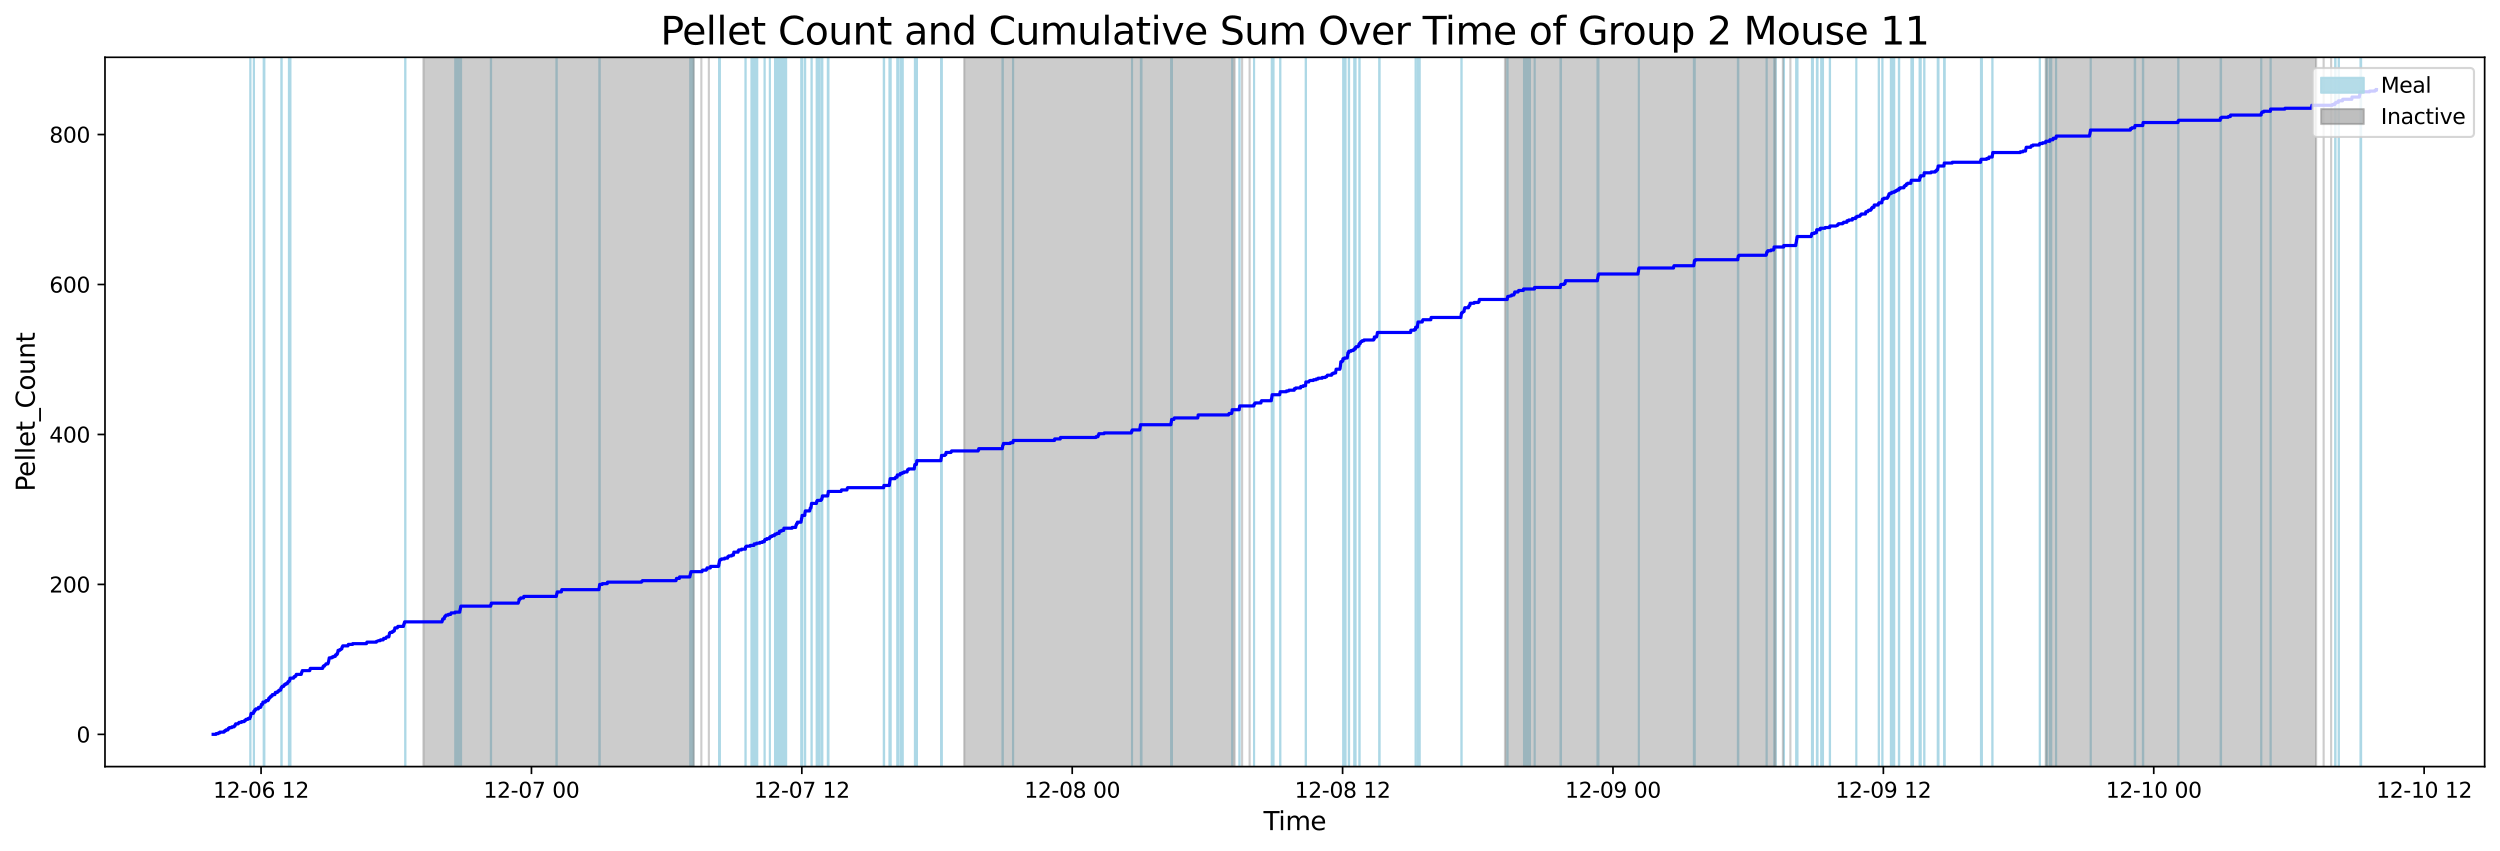 <?xml version="1.0" encoding="utf-8" standalone="no"?>
<!DOCTYPE svg PUBLIC "-//W3C//DTD SVG 1.1//EN"
  "http://www.w3.org/Graphics/SVG/1.1/DTD/svg11.dtd">
<svg xmlns:xlink="http://www.w3.org/1999/xlink" width="1172.435pt" height="399.009pt" viewBox="0 0 1172.435 399.009" xmlns="http://www.w3.org/2000/svg" version="1.1">
 <defs>
  <style type="text/css">*{stroke-linejoin: round; stroke-linecap: butt}</style>
 </defs>
 <g id="figure_1">
  <g id="patch_1">
   <path d="M 0 399.009 
L 1172.435 399.009 
L 1172.435 0 
L 0 0 
z
" style="fill: #ffffff"/>
  </g>
  <g id="axes_1">
   <g id="patch_2">
    <path d="M 49.235 359.517 
L 1165.235 359.517 
L 1165.235 26.877 
L 49.235 26.877 
z
" style="fill: #ffffff"/>
   </g>
   <g id="patch_3">
    <path d="M 117.442 359.517 
L 117.442 26.877 
L 117.376 26.877 
L 117.376 359.517 
z
" clip-path="url(#p53bcab01ae)" style="fill: #add8e6; stroke: #add8e6; stroke-linejoin: miter"/>
   </g>
   <g id="patch_4">
    <path d="M 119.048 359.517 
L 119.048 26.877 
L 119.094 26.877 
L 119.094 359.517 
z
" clip-path="url(#p53bcab01ae)" style="fill: #add8e6; stroke: #add8e6; stroke-linejoin: miter"/>
   </g>
   <g id="patch_5">
    <path d="M 123.97 359.517 
L 123.97 26.877 
L 123.676 26.877 
L 123.676 359.517 
z
" clip-path="url(#p53bcab01ae)" style="fill: #add8e6; stroke: #add8e6; stroke-linejoin: miter"/>
   </g>
   <g id="patch_6">
    <path d="M 131.943 359.517 
L 131.943 26.877 
L 132.091 26.877 
L 132.091 359.517 
z
" clip-path="url(#p53bcab01ae)" style="fill: #add8e6; stroke: #add8e6; stroke-linejoin: miter"/>
   </g>
   <g id="patch_7">
    <path d="M 135.764 359.517 
L 135.764 26.877 
L 135.503 26.877 
L 135.503 359.517 
z
" clip-path="url(#p53bcab01ae)" style="fill: #add8e6; stroke: #add8e6; stroke-linejoin: miter"/>
   </g>
   <g id="patch_8">
    <path d="M 136.198 359.517 
L 136.198 26.877 
L 136.174 26.877 
L 136.174 359.517 
z
" clip-path="url(#p53bcab01ae)" style="fill: #add8e6; stroke: #add8e6; stroke-linejoin: miter"/>
   </g>
   <g id="patch_9">
    <path d="M 190.02 359.517 
L 190.02 26.877 
L 190.119 26.877 
L 190.119 359.517 
z
" clip-path="url(#p53bcab01ae)" style="fill: #add8e6; stroke: #add8e6; stroke-linejoin: miter"/>
   </g>
   <g id="patch_10">
    <path d="M 215.084 359.517 
L 215.084 26.877 
L 213.503 26.877 
L 213.503 359.517 
z
" clip-path="url(#p53bcab01ae)" style="fill: #add8e6; stroke: #add8e6; stroke-linejoin: miter"/>
   </g>
   <g id="patch_11">
    <path d="M 215.82 359.517 
L 215.82 26.877 
L 215.901 26.877 
L 215.901 359.517 
z
" clip-path="url(#p53bcab01ae)" style="fill: #add8e6; stroke: #add8e6; stroke-linejoin: miter"/>
   </g>
   <g id="patch_12">
    <path d="M 216.048 359.517 
L 216.048 26.877 
L 216.222 26.877 
L 216.222 359.517 
z
" clip-path="url(#p53bcab01ae)" style="fill: #add8e6; stroke: #add8e6; stroke-linejoin: miter"/>
   </g>
   <g id="patch_13">
    <path d="M 230.214 359.517 
L 230.214 26.877 
L 230.292 26.877 
L 230.292 359.517 
z
" clip-path="url(#p53bcab01ae)" style="fill: #add8e6; stroke: #add8e6; stroke-linejoin: miter"/>
   </g>
   <g id="patch_14">
    <path d="M 260.956 359.517 
L 260.956 26.877 
L 261.081 26.877 
L 261.081 359.517 
z
" clip-path="url(#p53bcab01ae)" style="fill: #add8e6; stroke: #add8e6; stroke-linejoin: miter"/>
   </g>
   <g id="patch_15">
    <path d="M 281.08 359.517 
L 281.08 26.877 
L 281.252 26.877 
L 281.252 359.517 
z
" clip-path="url(#p53bcab01ae)" style="fill: #add8e6; stroke: #add8e6; stroke-linejoin: miter"/>
   </g>
   <g id="patch_16">
    <path d="M 323.814 359.517 
L 323.814 26.877 
L 323.867 26.877 
L 323.867 359.517 
z
" clip-path="url(#p53bcab01ae)" style="fill: #add8e6; stroke: #add8e6; stroke-linejoin: miter"/>
   </g>
   <g id="patch_17">
    <path d="M 324.077 359.517 
L 324.077 26.877 
L 323.82 26.877 
L 323.82 359.517 
z
" clip-path="url(#p53bcab01ae)" style="fill: #add8e6; stroke: #add8e6; stroke-linejoin: miter"/>
   </g>
   <g id="patch_18">
    <path d="M 325.075 359.517 
L 325.075 26.877 
L 324.174 26.877 
L 324.174 359.517 
z
" clip-path="url(#p53bcab01ae)" style="fill: #add8e6; stroke: #add8e6; stroke-linejoin: miter"/>
   </g>
   <g id="patch_19">
    <path d="M 337.227 359.517 
L 337.227 26.877 
L 337.379 26.877 
L 337.379 359.517 
z
" clip-path="url(#p53bcab01ae)" style="fill: #add8e6; stroke: #add8e6; stroke-linejoin: miter"/>
   </g>
   <g id="patch_20">
    <path d="M 337.482 359.517 
L 337.482 26.877 
L 337.595 26.877 
L 337.595 359.517 
z
" clip-path="url(#p53bcab01ae)" style="fill: #add8e6; stroke: #add8e6; stroke-linejoin: miter"/>
   </g>
   <g id="patch_21">
    <path d="M 349.6 359.517 
L 349.6 26.877 
L 349.685 26.877 
L 349.685 359.517 
z
" clip-path="url(#p53bcab01ae)" style="fill: #add8e6; stroke: #add8e6; stroke-linejoin: miter"/>
   </g>
   <g id="patch_22">
    <path d="M 354.199 359.517 
L 354.199 26.877 
L 352.414 26.877 
L 352.414 359.517 
z
" clip-path="url(#p53bcab01ae)" style="fill: #add8e6; stroke: #add8e6; stroke-linejoin: miter"/>
   </g>
   <g id="patch_23">
    <path d="M 355.122 359.517 
L 355.122 26.877 
L 354.953 26.877 
L 354.953 359.517 
z
" clip-path="url(#p53bcab01ae)" style="fill: #add8e6; stroke: #add8e6; stroke-linejoin: miter"/>
   </g>
   <g id="patch_24">
    <path d="M 358.554 359.517 
L 358.554 26.877 
L 358.616 26.877 
L 358.616 359.517 
z
" clip-path="url(#p53bcab01ae)" style="fill: #add8e6; stroke: #add8e6; stroke-linejoin: miter"/>
   </g>
   <g id="patch_25">
    <path d="M 361.034 359.517 
L 361.034 26.877 
L 361.053 26.877 
L 361.053 359.517 
z
" clip-path="url(#p53bcab01ae)" style="fill: #add8e6; stroke: #add8e6; stroke-linejoin: miter"/>
   </g>
   <g id="patch_26">
    <path d="M 368.675 359.517 
L 368.675 26.877 
L 363.478 26.877 
L 363.478 359.517 
z
" clip-path="url(#p53bcab01ae)" style="fill: #add8e6; stroke: #add8e6; stroke-linejoin: miter"/>
   </g>
   <g id="patch_27">
    <path d="M 375.758 359.517 
L 375.758 26.877 
L 375.875 26.877 
L 375.875 359.517 
z
" clip-path="url(#p53bcab01ae)" style="fill: #add8e6; stroke: #add8e6; stroke-linejoin: miter"/>
   </g>
   <g id="patch_28">
    <path d="M 376.141 359.517 
L 376.141 26.877 
L 376.258 26.877 
L 376.258 359.517 
z
" clip-path="url(#p53bcab01ae)" style="fill: #add8e6; stroke: #add8e6; stroke-linejoin: miter"/>
   </g>
   <g id="patch_29">
    <path d="M 377.502 359.517 
L 377.502 26.877 
L 377.597 26.877 
L 377.597 359.517 
z
" clip-path="url(#p53bcab01ae)" style="fill: #add8e6; stroke: #add8e6; stroke-linejoin: miter"/>
   </g>
   <g id="patch_30">
    <path d="M 380.571 359.517 
L 380.571 26.877 
L 380.665 26.877 
L 380.665 359.517 
z
" clip-path="url(#p53bcab01ae)" style="fill: #add8e6; stroke: #add8e6; stroke-linejoin: miter"/>
   </g>
   <g id="patch_31">
    <path d="M 383.005 359.517 
L 383.005 26.877 
L 383.059 26.877 
L 383.059 359.517 
z
" clip-path="url(#p53bcab01ae)" style="fill: #add8e6; stroke: #add8e6; stroke-linejoin: miter"/>
   </g>
   <g id="patch_32">
    <path d="M 384.458 359.517 
L 384.458 26.877 
L 383.418 26.877 
L 383.418 359.517 
z
" clip-path="url(#p53bcab01ae)" style="fill: #add8e6; stroke: #add8e6; stroke-linejoin: miter"/>
   </g>
   <g id="patch_33">
    <path d="M 385.524 359.517 
L 385.524 26.877 
L 385.648 26.877 
L 385.648 359.517 
z
" clip-path="url(#p53bcab01ae)" style="fill: #add8e6; stroke: #add8e6; stroke-linejoin: miter"/>
   </g>
   <g id="patch_34">
    <path d="M 388.231 359.517 
L 388.231 26.877 
L 388.275 26.877 
L 388.275 359.517 
z
" clip-path="url(#p53bcab01ae)" style="fill: #add8e6; stroke: #add8e6; stroke-linejoin: miter"/>
   </g>
   <g id="patch_35">
    <path d="M 388.427 359.517 
L 388.427 26.877 
L 388.514 26.877 
L 388.514 359.517 
z
" clip-path="url(#p53bcab01ae)" style="fill: #add8e6; stroke: #add8e6; stroke-linejoin: miter"/>
   </g>
   <g id="patch_36">
    <path d="M 414.478 359.517 
L 414.478 26.877 
L 414.614 26.877 
L 414.614 359.517 
z
" clip-path="url(#p53bcab01ae)" style="fill: #add8e6; stroke: #add8e6; stroke-linejoin: miter"/>
   </g>
   <g id="patch_37">
    <path d="M 417.158 359.517 
L 417.158 26.877 
L 417.266 26.877 
L 417.266 359.517 
z
" clip-path="url(#p53bcab01ae)" style="fill: #add8e6; stroke: #add8e6; stroke-linejoin: miter"/>
   </g>
   <g id="patch_38">
    <path d="M 417.707 359.517 
L 417.707 26.877 
L 417.365 26.877 
L 417.365 359.517 
z
" clip-path="url(#p53bcab01ae)" style="fill: #add8e6; stroke: #add8e6; stroke-linejoin: miter"/>
   </g>
   <g id="patch_39">
    <path d="M 421.062 359.517 
L 421.062 26.877 
L 420.906 26.877 
L 420.906 359.517 
z
" clip-path="url(#p53bcab01ae)" style="fill: #add8e6; stroke: #add8e6; stroke-linejoin: miter"/>
   </g>
   <g id="patch_40">
    <path d="M 421.273 359.517 
L 421.273 26.877 
L 420.906 26.877 
L 420.906 359.517 
z
" clip-path="url(#p53bcab01ae)" style="fill: #add8e6; stroke: #add8e6; stroke-linejoin: miter"/>
   </g>
   <g id="patch_41">
    <path d="M 423.37 359.517 
L 423.37 26.877 
L 422.313 26.877 
L 422.313 359.517 
z
" clip-path="url(#p53bcab01ae)" style="fill: #add8e6; stroke: #add8e6; stroke-linejoin: miter"/>
   </g>
   <g id="patch_42">
    <path d="M 429.076 359.517 
L 429.076 26.877 
L 429.119 26.877 
L 429.119 359.517 
z
" clip-path="url(#p53bcab01ae)" style="fill: #add8e6; stroke: #add8e6; stroke-linejoin: miter"/>
   </g>
   <g id="patch_43">
    <path d="M 429.89 359.517 
L 429.89 26.877 
L 430.024 26.877 
L 430.024 359.517 
z
" clip-path="url(#p53bcab01ae)" style="fill: #add8e6; stroke: #add8e6; stroke-linejoin: miter"/>
   </g>
   <g id="patch_44">
    <path d="M 441.353 359.517 
L 441.353 26.877 
L 441.433 26.877 
L 441.433 359.517 
z
" clip-path="url(#p53bcab01ae)" style="fill: #add8e6; stroke: #add8e6; stroke-linejoin: miter"/>
   </g>
   <g id="patch_45">
    <path d="M 441.666 359.517 
L 441.666 26.877 
L 441.677 26.877 
L 441.677 359.517 
z
" clip-path="url(#p53bcab01ae)" style="fill: #add8e6; stroke: #add8e6; stroke-linejoin: miter"/>
   </g>
   <g id="patch_46">
    <path d="M 470.148 359.517 
L 470.148 26.877 
L 470.29 26.877 
L 470.29 359.517 
z
" clip-path="url(#p53bcab01ae)" style="fill: #add8e6; stroke: #add8e6; stroke-linejoin: miter"/>
   </g>
   <g id="patch_47">
    <path d="M 475.08 359.517 
L 475.08 26.877 
L 475.125 26.877 
L 475.125 359.517 
z
" clip-path="url(#p53bcab01ae)" style="fill: #add8e6; stroke: #add8e6; stroke-linejoin: miter"/>
   </g>
   <g id="patch_48">
    <path d="M 530.885 359.517 
L 530.885 26.877 
L 530.899 26.877 
L 530.899 359.517 
z
" clip-path="url(#p53bcab01ae)" style="fill: #add8e6; stroke: #add8e6; stroke-linejoin: miter"/>
   </g>
   <g id="patch_49">
    <path d="M 535.322 359.517 
L 535.322 26.877 
L 535.05 26.877 
L 535.05 359.517 
z
" clip-path="url(#p53bcab01ae)" style="fill: #add8e6; stroke: #add8e6; stroke-linejoin: miter"/>
   </g>
   <g id="patch_50">
    <path d="M 549.248 359.517 
L 549.248 26.877 
L 549.416 26.877 
L 549.416 359.517 
z
" clip-path="url(#p53bcab01ae)" style="fill: #add8e6; stroke: #add8e6; stroke-linejoin: miter"/>
   </g>
   <g id="patch_51">
    <path d="M 549.607 359.517 
L 549.607 26.877 
L 549.541 26.877 
L 549.541 359.517 
z
" clip-path="url(#p53bcab01ae)" style="fill: #add8e6; stroke: #add8e6; stroke-linejoin: miter"/>
   </g>
   <g id="patch_52">
    <path d="M 577.857 359.517 
L 577.857 26.877 
L 577.877 26.877 
L 577.877 359.517 
z
" clip-path="url(#p53bcab01ae)" style="fill: #add8e6; stroke: #add8e6; stroke-linejoin: miter"/>
   </g>
   <g id="patch_53">
    <path d="M 581.226 359.517 
L 581.226 26.877 
L 581.336 26.877 
L 581.336 359.517 
z
" clip-path="url(#p53bcab01ae)" style="fill: #add8e6; stroke: #add8e6; stroke-linejoin: miter"/>
   </g>
   <g id="patch_54">
    <path d="M 588.131 359.517 
L 588.131 26.877 
L 588.117 26.877 
L 588.117 359.517 
z
" clip-path="url(#p53bcab01ae)" style="fill: #add8e6; stroke: #add8e6; stroke-linejoin: miter"/>
   </g>
   <g id="patch_55">
    <path d="M 596.425 359.517 
L 596.425 26.877 
L 596.477 26.877 
L 596.477 359.517 
z
" clip-path="url(#p53bcab01ae)" style="fill: #add8e6; stroke: #add8e6; stroke-linejoin: miter"/>
   </g>
   <g id="patch_56">
    <path d="M 597.245 359.517 
L 597.245 26.877 
L 596.73 26.877 
L 596.73 359.517 
z
" clip-path="url(#p53bcab01ae)" style="fill: #add8e6; stroke: #add8e6; stroke-linejoin: miter"/>
   </g>
   <g id="patch_57">
    <path d="M 600.363 359.517 
L 600.363 26.877 
L 600.451 26.877 
L 600.451 359.517 
z
" clip-path="url(#p53bcab01ae)" style="fill: #add8e6; stroke: #add8e6; stroke-linejoin: miter"/>
   </g>
   <g id="patch_58">
    <path d="M 612.35 359.517 
L 612.35 26.877 
L 612.439 26.877 
L 612.439 359.517 
z
" clip-path="url(#p53bcab01ae)" style="fill: #add8e6; stroke: #add8e6; stroke-linejoin: miter"/>
   </g>
   <g id="patch_59">
    <path d="M 631.021 359.517 
L 631.021 26.877 
L 629.914 26.877 
L 629.914 359.517 
z
" clip-path="url(#p53bcab01ae)" style="fill: #add8e6; stroke: #add8e6; stroke-linejoin: miter"/>
   </g>
   <g id="patch_60">
    <path d="M 632.558 359.517 
L 632.558 26.877 
L 632.675 26.877 
L 632.675 359.517 
z
" clip-path="url(#p53bcab01ae)" style="fill: #add8e6; stroke: #add8e6; stroke-linejoin: miter"/>
   </g>
   <g id="patch_61">
    <path d="M 635.314 359.517 
L 635.314 26.877 
L 635.098 26.877 
L 635.098 359.517 
z
" clip-path="url(#p53bcab01ae)" style="fill: #add8e6; stroke: #add8e6; stroke-linejoin: miter"/>
   </g>
   <g id="patch_62">
    <path d="M 635.678 359.517 
L 635.678 26.877 
L 635.712 26.877 
L 635.712 359.517 
z
" clip-path="url(#p53bcab01ae)" style="fill: #add8e6; stroke: #add8e6; stroke-linejoin: miter"/>
   </g>
   <g id="patch_63">
    <path d="M 637.631 359.517 
L 637.631 26.877 
L 637.501 26.877 
L 637.501 359.517 
z
" clip-path="url(#p53bcab01ae)" style="fill: #add8e6; stroke: #add8e6; stroke-linejoin: miter"/>
   </g>
   <g id="patch_64">
    <path d="M 646.999 359.517 
L 646.999 26.877 
L 646.804 26.877 
L 646.804 359.517 
z
" clip-path="url(#p53bcab01ae)" style="fill: #add8e6; stroke: #add8e6; stroke-linejoin: miter"/>
   </g>
   <g id="patch_65">
    <path d="M 663.881 359.517 
L 663.881 26.877 
L 663.987 26.877 
L 663.987 359.517 
z
" clip-path="url(#p53bcab01ae)" style="fill: #add8e6; stroke: #add8e6; stroke-linejoin: miter"/>
   </g>
   <g id="patch_66">
    <path d="M 664.896 359.517 
L 664.896 26.877 
L 664.922 26.877 
L 664.922 359.517 
z
" clip-path="url(#p53bcab01ae)" style="fill: #add8e6; stroke: #add8e6; stroke-linejoin: miter"/>
   </g>
   <g id="patch_67">
    <path d="M 665.811 359.517 
L 665.811 26.877 
L 665.059 26.877 
L 665.059 359.517 
z
" clip-path="url(#p53bcab01ae)" style="fill: #add8e6; stroke: #add8e6; stroke-linejoin: miter"/>
   </g>
   <g id="patch_68">
    <path d="M 685.351 359.517 
L 685.351 26.877 
L 685.459 26.877 
L 685.459 359.517 
z
" clip-path="url(#p53bcab01ae)" style="fill: #add8e6; stroke: #add8e6; stroke-linejoin: miter"/>
   </g>
   <g id="patch_69">
    <path d="M 706.892 359.517 
L 706.892 26.877 
L 707.009 26.877 
L 707.009 359.517 
z
" clip-path="url(#p53bcab01ae)" style="fill: #add8e6; stroke: #add8e6; stroke-linejoin: miter"/>
   </g>
   <g id="patch_70">
    <path d="M 717.492 359.517 
L 717.492 26.877 
L 714.726 26.877 
L 714.726 359.517 
z
" clip-path="url(#p53bcab01ae)" style="fill: #add8e6; stroke: #add8e6; stroke-linejoin: miter"/>
   </g>
   <g id="patch_71">
    <path d="M 719.721 359.517 
L 719.721 26.877 
L 719.733 26.877 
L 719.733 359.517 
z
" clip-path="url(#p53bcab01ae)" style="fill: #add8e6; stroke: #add8e6; stroke-linejoin: miter"/>
   </g>
   <g id="patch_72">
    <path d="M 732.045 359.517 
L 732.045 26.877 
L 731.84 26.877 
L 731.84 359.517 
z
" clip-path="url(#p53bcab01ae)" style="fill: #add8e6; stroke: #add8e6; stroke-linejoin: miter"/>
   </g>
   <g id="patch_73">
    <path d="M 749.185 359.517 
L 749.185 26.877 
L 749.326 26.877 
L 749.326 359.517 
z
" clip-path="url(#p53bcab01ae)" style="fill: #add8e6; stroke: #add8e6; stroke-linejoin: miter"/>
   </g>
   <g id="patch_74">
    <path d="M 749.555 359.517 
L 749.555 26.877 
L 749.614 26.877 
L 749.614 359.517 
z
" clip-path="url(#p53bcab01ae)" style="fill: #add8e6; stroke: #add8e6; stroke-linejoin: miter"/>
   </g>
   <g id="patch_75">
    <path d="M 768.566 359.517 
L 768.566 26.877 
L 768.57 26.877 
L 768.57 359.517 
z
" clip-path="url(#p53bcab01ae)" style="fill: #add8e6; stroke: #add8e6; stroke-linejoin: miter"/>
   </g>
   <g id="patch_76">
    <path d="M 794.399 359.517 
L 794.399 26.877 
L 794.485 26.877 
L 794.485 359.517 
z
" clip-path="url(#p53bcab01ae)" style="fill: #add8e6; stroke: #add8e6; stroke-linejoin: miter"/>
   </g>
   <g id="patch_77">
    <path d="M 794.765 359.517 
L 794.765 26.877 
L 794.735 26.877 
L 794.735 359.517 
z
" clip-path="url(#p53bcab01ae)" style="fill: #add8e6; stroke: #add8e6; stroke-linejoin: miter"/>
   </g>
   <g id="patch_78">
    <path d="M 815.032 359.517 
L 815.032 26.877 
L 815.207 26.877 
L 815.207 359.517 
z
" clip-path="url(#p53bcab01ae)" style="fill: #add8e6; stroke: #add8e6; stroke-linejoin: miter"/>
   </g>
   <g id="patch_79">
    <path d="M 828.481 359.517 
L 828.481 26.877 
L 828.533 26.877 
L 828.533 359.517 
z
" clip-path="url(#p53bcab01ae)" style="fill: #add8e6; stroke: #add8e6; stroke-linejoin: miter"/>
   </g>
   <g id="patch_80">
    <path d="M 832.756 359.517 
L 832.756 26.877 
L 832.079 26.877 
L 832.079 359.517 
z
" clip-path="url(#p53bcab01ae)" style="fill: #add8e6; stroke: #add8e6; stroke-linejoin: miter"/>
   </g>
   <g id="patch_81">
    <path d="M 836.607 359.517 
L 836.607 26.877 
L 836.625 26.877 
L 836.625 359.517 
z
" clip-path="url(#p53bcab01ae)" style="fill: #add8e6; stroke: #add8e6; stroke-linejoin: miter"/>
   </g>
   <g id="patch_82">
    <path d="M 842.375 359.517 
L 842.375 26.877 
L 842.507 26.877 
L 842.507 359.517 
z
" clip-path="url(#p53bcab01ae)" style="fill: #add8e6; stroke: #add8e6; stroke-linejoin: miter"/>
   </g>
   <g id="patch_83">
    <path d="M 842.616 359.517 
L 842.616 26.877 
L 842.712 26.877 
L 842.712 359.517 
z
" clip-path="url(#p53bcab01ae)" style="fill: #add8e6; stroke: #add8e6; stroke-linejoin: miter"/>
   </g>
   <g id="patch_84">
    <path d="M 842.824 359.517 
L 842.824 26.877 
L 842.969 26.877 
L 842.969 359.517 
z
" clip-path="url(#p53bcab01ae)" style="fill: #add8e6; stroke: #add8e6; stroke-linejoin: miter"/>
   </g>
   <g id="patch_85">
    <path d="M 850.203 359.517 
L 850.203 26.877 
L 849.758 26.877 
L 849.758 359.517 
z
" clip-path="url(#p53bcab01ae)" style="fill: #add8e6; stroke: #add8e6; stroke-linejoin: miter"/>
   </g>
   <g id="patch_86">
    <path d="M 852.363 359.517 
L 852.363 26.877 
L 852.091 26.877 
L 852.091 359.517 
z
" clip-path="url(#p53bcab01ae)" style="fill: #add8e6; stroke: #add8e6; stroke-linejoin: miter"/>
   </g>
   <g id="patch_87">
    <path d="M 854.926 359.517 
L 854.926 26.877 
L 854.091 26.877 
L 854.091 359.517 
z
" clip-path="url(#p53bcab01ae)" style="fill: #add8e6; stroke: #add8e6; stroke-linejoin: miter"/>
   </g>
   <g id="patch_88">
    <path d="M 858.134 359.517 
L 858.134 26.877 
L 858.221 26.877 
L 858.221 359.517 
z
" clip-path="url(#p53bcab01ae)" style="fill: #add8e6; stroke: #add8e6; stroke-linejoin: miter"/>
   </g>
   <g id="patch_89">
    <path d="M 870.578 359.517 
L 870.578 26.877 
L 870.549 26.877 
L 870.549 359.517 
z
" clip-path="url(#p53bcab01ae)" style="fill: #add8e6; stroke: #add8e6; stroke-linejoin: miter"/>
   </g>
   <g id="patch_90">
    <path d="M 881.086 359.517 
L 881.086 26.877 
L 881.166 26.877 
L 881.166 359.517 
z
" clip-path="url(#p53bcab01ae)" style="fill: #add8e6; stroke: #add8e6; stroke-linejoin: miter"/>
   </g>
   <g id="patch_91">
    <path d="M 882.752 359.517 
L 882.752 26.877 
L 882.837 26.877 
L 882.837 359.517 
z
" clip-path="url(#p53bcab01ae)" style="fill: #add8e6; stroke: #add8e6; stroke-linejoin: miter"/>
   </g>
   <g id="patch_92">
    <path d="M 888.33 359.517 
L 888.33 26.877 
L 886.775 26.877 
L 886.775 359.517 
z
" clip-path="url(#p53bcab01ae)" style="fill: #add8e6; stroke: #add8e6; stroke-linejoin: miter"/>
   </g>
   <g id="patch_93">
    <path d="M 890.535 359.517 
L 890.535 26.877 
L 890.657 26.877 
L 890.657 359.517 
z
" clip-path="url(#p53bcab01ae)" style="fill: #add8e6; stroke: #add8e6; stroke-linejoin: miter"/>
   </g>
   <g id="patch_94">
    <path d="M 897.126 359.517 
L 897.126 26.877 
L 896.4 26.877 
L 896.4 359.517 
z
" clip-path="url(#p53bcab01ae)" style="fill: #add8e6; stroke: #add8e6; stroke-linejoin: miter"/>
   </g>
   <g id="patch_95">
    <path d="M 900.253 359.517 
L 900.253 26.877 
L 900.413 26.877 
L 900.413 359.517 
z
" clip-path="url(#p53bcab01ae)" style="fill: #add8e6; stroke: #add8e6; stroke-linejoin: miter"/>
   </g>
   <g id="patch_96">
    <path d="M 900.742 359.517 
L 900.742 26.877 
L 900.765 26.877 
L 900.765 359.517 
z
" clip-path="url(#p53bcab01ae)" style="fill: #add8e6; stroke: #add8e6; stroke-linejoin: miter"/>
   </g>
   <g id="patch_97">
    <path d="M 902.394 359.517 
L 902.394 26.877 
L 902.496 26.877 
L 902.496 359.517 
z
" clip-path="url(#p53bcab01ae)" style="fill: #add8e6; stroke: #add8e6; stroke-linejoin: miter"/>
   </g>
   <g id="patch_98">
    <path d="M 908.762 359.517 
L 908.762 26.877 
L 908.781 26.877 
L 908.781 359.517 
z
" clip-path="url(#p53bcab01ae)" style="fill: #add8e6; stroke: #add8e6; stroke-linejoin: miter"/>
   </g>
   <g id="patch_99">
    <path d="M 909.061 359.517 
L 909.061 26.877 
L 909.092 26.877 
L 909.092 359.517 
z
" clip-path="url(#p53bcab01ae)" style="fill: #add8e6; stroke: #add8e6; stroke-linejoin: miter"/>
   </g>
   <g id="patch_100">
    <path d="M 911.775 359.517 
L 911.775 26.877 
L 911.809 26.877 
L 911.809 359.517 
z
" clip-path="url(#p53bcab01ae)" style="fill: #add8e6; stroke: #add8e6; stroke-linejoin: miter"/>
   </g>
   <g id="patch_101">
    <path d="M 911.971 359.517 
L 911.971 26.877 
L 911.912 26.877 
L 911.912 359.517 
z
" clip-path="url(#p53bcab01ae)" style="fill: #add8e6; stroke: #add8e6; stroke-linejoin: miter"/>
   </g>
   <g id="patch_102">
    <path d="M 929.091 359.517 
L 929.091 26.877 
L 929.026 26.877 
L 929.026 359.517 
z
" clip-path="url(#p53bcab01ae)" style="fill: #add8e6; stroke: #add8e6; stroke-linejoin: miter"/>
   </g>
   <g id="patch_103">
    <path d="M 929.319 359.517 
L 929.319 26.877 
L 929.451 26.877 
L 929.451 359.517 
z
" clip-path="url(#p53bcab01ae)" style="fill: #add8e6; stroke: #add8e6; stroke-linejoin: miter"/>
   </g>
   <g id="patch_104">
    <path d="M 934.34 359.517 
L 934.34 26.877 
L 934.431 26.877 
L 934.431 359.517 
z
" clip-path="url(#p53bcab01ae)" style="fill: #add8e6; stroke: #add8e6; stroke-linejoin: miter"/>
   </g>
   <g id="patch_105">
    <path d="M 956.658 359.517 
L 956.658 26.877 
L 956.597 26.877 
L 956.597 359.517 
z
" clip-path="url(#p53bcab01ae)" style="fill: #add8e6; stroke: #add8e6; stroke-linejoin: miter"/>
   </g>
   <g id="patch_106">
    <path d="M 960.047 359.517 
L 960.047 26.877 
L 959.762 26.877 
L 959.762 359.517 
z
" clip-path="url(#p53bcab01ae)" style="fill: #add8e6; stroke: #add8e6; stroke-linejoin: miter"/>
   </g>
   <g id="patch_107">
    <path d="M 961.977 359.517 
L 961.977 26.877 
L 961.383 26.877 
L 961.383 359.517 
z
" clip-path="url(#p53bcab01ae)" style="fill: #add8e6; stroke: #add8e6; stroke-linejoin: miter"/>
   </g>
   <g id="patch_108">
    <path d="M 964.229 359.517 
L 964.229 26.877 
L 964.265 26.877 
L 964.265 359.517 
z
" clip-path="url(#p53bcab01ae)" style="fill: #add8e6; stroke: #add8e6; stroke-linejoin: miter"/>
   </g>
   <g id="patch_109">
    <path d="M 980.512 359.517 
L 980.512 26.877 
L 980.476 26.877 
L 980.476 359.517 
z
" clip-path="url(#p53bcab01ae)" style="fill: #add8e6; stroke: #add8e6; stroke-linejoin: miter"/>
   </g>
   <g id="patch_110">
    <path d="M 1001.145 359.517 
L 1001.145 26.877 
L 1001.315 26.877 
L 1001.315 359.517 
z
" clip-path="url(#p53bcab01ae)" style="fill: #add8e6; stroke: #add8e6; stroke-linejoin: miter"/>
   </g>
   <g id="patch_111">
    <path d="M 1004.965 359.517 
L 1004.965 26.877 
L 1005.102 26.877 
L 1005.102 359.517 
z
" clip-path="url(#p53bcab01ae)" style="fill: #add8e6; stroke: #add8e6; stroke-linejoin: miter"/>
   </g>
   <g id="patch_112">
    <path d="M 1021.528 359.517 
L 1021.528 26.877 
L 1021.627 26.877 
L 1021.627 359.517 
z
" clip-path="url(#p53bcab01ae)" style="fill: #add8e6; stroke: #add8e6; stroke-linejoin: miter"/>
   </g>
   <g id="patch_113">
    <path d="M 1041.61 359.517 
L 1041.61 26.877 
L 1041.435 26.877 
L 1041.435 359.517 
z
" clip-path="url(#p53bcab01ae)" style="fill: #add8e6; stroke: #add8e6; stroke-linejoin: miter"/>
   </g>
   <g id="patch_114">
    <path d="M 1060.445 359.517 
L 1060.445 26.877 
L 1060.487 26.877 
L 1060.487 359.517 
z
" clip-path="url(#p53bcab01ae)" style="fill: #add8e6; stroke: #add8e6; stroke-linejoin: miter"/>
   </g>
   <g id="patch_115">
    <path d="M 1064.835 359.517 
L 1064.835 26.877 
L 1064.9 26.877 
L 1064.9 359.517 
z
" clip-path="url(#p53bcab01ae)" style="fill: #add8e6; stroke: #add8e6; stroke-linejoin: miter"/>
   </g>
   <g id="patch_116">
    <path d="M 1095.131 359.517 
L 1095.131 26.877 
L 1095.282 26.877 
L 1095.282 359.517 
z
" clip-path="url(#p53bcab01ae)" style="fill: #add8e6; stroke: #add8e6; stroke-linejoin: miter"/>
   </g>
   <g id="patch_117">
    <path d="M 1096.788 359.517 
L 1096.788 26.877 
L 1096.876 26.877 
L 1096.876 359.517 
z
" clip-path="url(#p53bcab01ae)" style="fill: #add8e6; stroke: #add8e6; stroke-linejoin: miter"/>
   </g>
   <g id="patch_118">
    <path d="M 1107.299 359.517 
L 1107.299 26.877 
L 1107.016 26.877 
L 1107.016 359.517 
z
" clip-path="url(#p53bcab01ae)" style="fill: #add8e6; stroke: #add8e6; stroke-linejoin: miter"/>
   </g>
   <g id="patch_119">
    <path d="M 198.586 359.517 
L 198.586 26.877 
L 325.389 26.877 
L 325.389 359.517 
z
" clip-path="url(#p53bcab01ae)" style="fill: #808080; opacity: 0.4; stroke: #808080; stroke-linejoin: miter"/>
   </g>
   <g id="patch_120">
    <path d="M 328.911 26.877 
L 328.911 26.877 
L 328.911 359.517 
" clip-path="url(#p53bcab01ae)" style="fill: #808080; opacity: 0.4; stroke: #808080; stroke-linejoin: miter"/>
   </g>
   <g id="patch_121">
    <path d="M 332.433 26.877 
L 332.433 26.877 
L 332.433 359.517 
" clip-path="url(#p53bcab01ae)" style="fill: #808080; opacity: 0.4; stroke: #808080; stroke-linejoin: miter"/>
   </g>
   <g id="patch_122">
    <path d="M 452.191 359.517 
L 452.191 26.877 
L 578.994 26.877 
L 578.994 359.517 
z
" clip-path="url(#p53bcab01ae)" style="fill: #808080; opacity: 0.4; stroke: #808080; stroke-linejoin: miter"/>
   </g>
   <g id="patch_123">
    <path d="M 582.516 26.877 
L 582.516 26.877 
L 582.516 359.517 
" clip-path="url(#p53bcab01ae)" style="fill: #808080; opacity: 0.4; stroke: #808080; stroke-linejoin: miter"/>
   </g>
   <g id="patch_124">
    <path d="M 586.038 26.877 
L 586.038 26.877 
L 586.038 359.517 
" clip-path="url(#p53bcab01ae)" style="fill: #808080; opacity: 0.4; stroke: #808080; stroke-linejoin: miter"/>
   </g>
   <g id="patch_125">
    <path d="M 705.796 359.517 
L 705.796 26.877 
L 832.598 26.877 
L 832.598 359.517 
z
" clip-path="url(#p53bcab01ae)" style="fill: #808080; opacity: 0.4; stroke: #808080; stroke-linejoin: miter"/>
   </g>
   <g id="patch_126">
    <path d="M 836.121 26.877 
L 836.121 26.877 
L 836.121 359.517 
" clip-path="url(#p53bcab01ae)" style="fill: #808080; opacity: 0.4; stroke: #808080; stroke-linejoin: miter"/>
   </g>
   <g id="patch_127">
    <path d="M 839.643 26.877 
L 839.643 26.877 
L 839.643 359.517 
" clip-path="url(#p53bcab01ae)" style="fill: #808080; opacity: 0.4; stroke: #808080; stroke-linejoin: miter"/>
   </g>
   <g id="patch_128">
    <path d="M 959.401 359.517 
L 959.401 26.877 
L 1086.203 26.877 
L 1086.203 359.517 
z
" clip-path="url(#p53bcab01ae)" style="fill: #808080; opacity: 0.4; stroke: #808080; stroke-linejoin: miter"/>
   </g>
   <g id="patch_129">
    <path d="M 1089.725 26.877 
L 1089.725 26.877 
L 1089.725 359.517 
" clip-path="url(#p53bcab01ae)" style="fill: #808080; opacity: 0.4; stroke: #808080; stroke-linejoin: miter"/>
   </g>
   <g id="patch_130">
    <path d="M 1093.248 26.877 
L 1093.248 26.877 
L 1093.248 359.517 
" clip-path="url(#p53bcab01ae)" style="fill: #808080; opacity: 0.4; stroke: #808080; stroke-linejoin: miter"/>
   </g>
   <g id="matplotlib.axis_1">
    <g id="xtick_1">
     <g id="line2d_1">
      <defs>
       <path id="mf32e82565c" d="M 0 0 
L 0 3.5 
" style="stroke: #000000; stroke-width: 0.8"/>
      </defs>
      <g>
       <use xlink:href="#mf32e82565c" x="122.434" y="359.517" style="stroke: #000000; stroke-width: 0.8"/>
      </g>
     </g>
     <g id="text_1">
      <!-- 12-06 12 -->
      <g transform="translate(99.954 374.116) scale(0.1 -0.1)">
       <defs>
        <path id="DejaVuSans-31" d="M 794 531 
L 1825 531 
L 1825 4091 
L 703 3866 
L 703 4441 
L 1819 4666 
L 2450 4666 
L 2450 531 
L 3481 531 
L 3481 0 
L 794 0 
L 794 531 
z
" transform="scale(0.016)"/>
        <path id="DejaVuSans-32" d="M 1228 531 
L 3431 531 
L 3431 0 
L 469 0 
L 469 531 
Q 828 903 1448 1529 
Q 2069 2156 2228 2338 
Q 2531 2678 2651 2914 
Q 2772 3150 2772 3378 
Q 2772 3750 2511 3984 
Q 2250 4219 1831 4219 
Q 1534 4219 1204 4116 
Q 875 4013 500 3803 
L 500 4441 
Q 881 4594 1212 4672 
Q 1544 4750 1819 4750 
Q 2544 4750 2975 4387 
Q 3406 4025 3406 3419 
Q 3406 3131 3298 2873 
Q 3191 2616 2906 2266 
Q 2828 2175 2409 1742 
Q 1991 1309 1228 531 
z
" transform="scale(0.016)"/>
        <path id="DejaVuSans-2d" d="M 313 2009 
L 1997 2009 
L 1997 1497 
L 313 1497 
L 313 2009 
z
" transform="scale(0.016)"/>
        <path id="DejaVuSans-30" d="M 2034 4250 
Q 1547 4250 1301 3770 
Q 1056 3291 1056 2328 
Q 1056 1369 1301 889 
Q 1547 409 2034 409 
Q 2525 409 2770 889 
Q 3016 1369 3016 2328 
Q 3016 3291 2770 3770 
Q 2525 4250 2034 4250 
z
M 2034 4750 
Q 2819 4750 3233 4129 
Q 3647 3509 3647 2328 
Q 3647 1150 3233 529 
Q 2819 -91 2034 -91 
Q 1250 -91 836 529 
Q 422 1150 422 2328 
Q 422 3509 836 4129 
Q 1250 4750 2034 4750 
z
" transform="scale(0.016)"/>
        <path id="DejaVuSans-36" d="M 2113 2584 
Q 1688 2584 1439 2293 
Q 1191 2003 1191 1497 
Q 1191 994 1439 701 
Q 1688 409 2113 409 
Q 2538 409 2786 701 
Q 3034 994 3034 1497 
Q 3034 2003 2786 2293 
Q 2538 2584 2113 2584 
z
M 3366 4563 
L 3366 3988 
Q 3128 4100 2886 4159 
Q 2644 4219 2406 4219 
Q 1781 4219 1451 3797 
Q 1122 3375 1075 2522 
Q 1259 2794 1537 2939 
Q 1816 3084 2150 3084 
Q 2853 3084 3261 2657 
Q 3669 2231 3669 1497 
Q 3669 778 3244 343 
Q 2819 -91 2113 -91 
Q 1303 -91 875 529 
Q 447 1150 447 2328 
Q 447 3434 972 4092 
Q 1497 4750 2381 4750 
Q 2619 4750 2861 4703 
Q 3103 4656 3366 4563 
z
" transform="scale(0.016)"/>
        <path id="DejaVuSans-20" transform="scale(0.016)"/>
       </defs>
       <use xlink:href="#DejaVuSans-31"/>
       <use xlink:href="#DejaVuSans-32" x="63.623"/>
       <use xlink:href="#DejaVuSans-2d" x="127.246"/>
       <use xlink:href="#DejaVuSans-30" x="163.33"/>
       <use xlink:href="#DejaVuSans-36" x="226.953"/>
       <use xlink:href="#DejaVuSans-20" x="290.576"/>
       <use xlink:href="#DejaVuSans-31" x="322.363"/>
       <use xlink:href="#DejaVuSans-32" x="385.986"/>
      </g>
     </g>
    </g>
    <g id="xtick_2">
     <g id="line2d_2">
      <g>
       <use xlink:href="#mf32e82565c" x="249.237" y="359.517" style="stroke: #000000; stroke-width: 0.8"/>
      </g>
     </g>
     <g id="text_2">
      <!-- 12-07 00 -->
      <g transform="translate(226.756 374.116) scale(0.1 -0.1)">
       <defs>
        <path id="DejaVuSans-37" d="M 525 4666 
L 3525 4666 
L 3525 4397 
L 1831 0 
L 1172 0 
L 2766 4134 
L 525 4134 
L 525 4666 
z
" transform="scale(0.016)"/>
       </defs>
       <use xlink:href="#DejaVuSans-31"/>
       <use xlink:href="#DejaVuSans-32" x="63.623"/>
       <use xlink:href="#DejaVuSans-2d" x="127.246"/>
       <use xlink:href="#DejaVuSans-30" x="163.33"/>
       <use xlink:href="#DejaVuSans-37" x="226.953"/>
       <use xlink:href="#DejaVuSans-20" x="290.576"/>
       <use xlink:href="#DejaVuSans-30" x="322.363"/>
       <use xlink:href="#DejaVuSans-30" x="385.986"/>
      </g>
     </g>
    </g>
    <g id="xtick_3">
     <g id="line2d_3">
      <g>
       <use xlink:href="#mf32e82565c" x="376.039" y="359.517" style="stroke: #000000; stroke-width: 0.8"/>
      </g>
     </g>
     <g id="text_3">
      <!-- 12-07 12 -->
      <g transform="translate(353.559 374.116) scale(0.1 -0.1)">
       <use xlink:href="#DejaVuSans-31"/>
       <use xlink:href="#DejaVuSans-32" x="63.623"/>
       <use xlink:href="#DejaVuSans-2d" x="127.246"/>
       <use xlink:href="#DejaVuSans-30" x="163.33"/>
       <use xlink:href="#DejaVuSans-37" x="226.953"/>
       <use xlink:href="#DejaVuSans-20" x="290.576"/>
       <use xlink:href="#DejaVuSans-31" x="322.363"/>
       <use xlink:href="#DejaVuSans-32" x="385.986"/>
      </g>
     </g>
    </g>
    <g id="xtick_4">
     <g id="line2d_4">
      <g>
       <use xlink:href="#mf32e82565c" x="502.842" y="359.517" style="stroke: #000000; stroke-width: 0.8"/>
      </g>
     </g>
     <g id="text_4">
      <!-- 12-08 00 -->
      <g transform="translate(480.361 374.116) scale(0.1 -0.1)">
       <defs>
        <path id="DejaVuSans-38" d="M 2034 2216 
Q 1584 2216 1326 1975 
Q 1069 1734 1069 1313 
Q 1069 891 1326 650 
Q 1584 409 2034 409 
Q 2484 409 2743 651 
Q 3003 894 3003 1313 
Q 3003 1734 2745 1975 
Q 2488 2216 2034 2216 
z
M 1403 2484 
Q 997 2584 770 2862 
Q 544 3141 544 3541 
Q 544 4100 942 4425 
Q 1341 4750 2034 4750 
Q 2731 4750 3128 4425 
Q 3525 4100 3525 3541 
Q 3525 3141 3298 2862 
Q 3072 2584 2669 2484 
Q 3125 2378 3379 2068 
Q 3634 1759 3634 1313 
Q 3634 634 3220 271 
Q 2806 -91 2034 -91 
Q 1263 -91 848 271 
Q 434 634 434 1313 
Q 434 1759 690 2068 
Q 947 2378 1403 2484 
z
M 1172 3481 
Q 1172 3119 1398 2916 
Q 1625 2713 2034 2713 
Q 2441 2713 2670 2916 
Q 2900 3119 2900 3481 
Q 2900 3844 2670 4047 
Q 2441 4250 2034 4250 
Q 1625 4250 1398 4047 
Q 1172 3844 1172 3481 
z
" transform="scale(0.016)"/>
       </defs>
       <use xlink:href="#DejaVuSans-31"/>
       <use xlink:href="#DejaVuSans-32" x="63.623"/>
       <use xlink:href="#DejaVuSans-2d" x="127.246"/>
       <use xlink:href="#DejaVuSans-30" x="163.33"/>
       <use xlink:href="#DejaVuSans-38" x="226.953"/>
       <use xlink:href="#DejaVuSans-20" x="290.576"/>
       <use xlink:href="#DejaVuSans-30" x="322.363"/>
       <use xlink:href="#DejaVuSans-30" x="385.986"/>
      </g>
     </g>
    </g>
    <g id="xtick_5">
     <g id="line2d_5">
      <g>
       <use xlink:href="#mf32e82565c" x="629.644" y="359.517" style="stroke: #000000; stroke-width: 0.8"/>
      </g>
     </g>
     <g id="text_5">
      <!-- 12-08 12 -->
      <g transform="translate(607.164 374.116) scale(0.1 -0.1)">
       <use xlink:href="#DejaVuSans-31"/>
       <use xlink:href="#DejaVuSans-32" x="63.623"/>
       <use xlink:href="#DejaVuSans-2d" x="127.246"/>
       <use xlink:href="#DejaVuSans-30" x="163.33"/>
       <use xlink:href="#DejaVuSans-38" x="226.953"/>
       <use xlink:href="#DejaVuSans-20" x="290.576"/>
       <use xlink:href="#DejaVuSans-31" x="322.363"/>
       <use xlink:href="#DejaVuSans-32" x="385.986"/>
      </g>
     </g>
    </g>
    <g id="xtick_6">
     <g id="line2d_6">
      <g>
       <use xlink:href="#mf32e82565c" x="756.447" y="359.517" style="stroke: #000000; stroke-width: 0.8"/>
      </g>
     </g>
     <g id="text_6">
      <!-- 12-09 00 -->
      <g transform="translate(733.966 374.116) scale(0.1 -0.1)">
       <defs>
        <path id="DejaVuSans-39" d="M 703 97 
L 703 672 
Q 941 559 1184 500 
Q 1428 441 1663 441 
Q 2288 441 2617 861 
Q 2947 1281 2994 2138 
Q 2813 1869 2534 1725 
Q 2256 1581 1919 1581 
Q 1219 1581 811 2004 
Q 403 2428 403 3163 
Q 403 3881 828 4315 
Q 1253 4750 1959 4750 
Q 2769 4750 3195 4129 
Q 3622 3509 3622 2328 
Q 3622 1225 3098 567 
Q 2575 -91 1691 -91 
Q 1453 -91 1209 -44 
Q 966 3 703 97 
z
M 1959 2075 
Q 2384 2075 2632 2365 
Q 2881 2656 2881 3163 
Q 2881 3666 2632 3958 
Q 2384 4250 1959 4250 
Q 1534 4250 1286 3958 
Q 1038 3666 1038 3163 
Q 1038 2656 1286 2365 
Q 1534 2075 1959 2075 
z
" transform="scale(0.016)"/>
       </defs>
       <use xlink:href="#DejaVuSans-31"/>
       <use xlink:href="#DejaVuSans-32" x="63.623"/>
       <use xlink:href="#DejaVuSans-2d" x="127.246"/>
       <use xlink:href="#DejaVuSans-30" x="163.33"/>
       <use xlink:href="#DejaVuSans-39" x="226.953"/>
       <use xlink:href="#DejaVuSans-20" x="290.576"/>
       <use xlink:href="#DejaVuSans-30" x="322.363"/>
       <use xlink:href="#DejaVuSans-30" x="385.986"/>
      </g>
     </g>
    </g>
    <g id="xtick_7">
     <g id="line2d_7">
      <g>
       <use xlink:href="#mf32e82565c" x="883.249" y="359.517" style="stroke: #000000; stroke-width: 0.8"/>
      </g>
     </g>
     <g id="text_7">
      <!-- 12-09 12 -->
      <g transform="translate(860.768 374.116) scale(0.1 -0.1)">
       <use xlink:href="#DejaVuSans-31"/>
       <use xlink:href="#DejaVuSans-32" x="63.623"/>
       <use xlink:href="#DejaVuSans-2d" x="127.246"/>
       <use xlink:href="#DejaVuSans-30" x="163.33"/>
       <use xlink:href="#DejaVuSans-39" x="226.953"/>
       <use xlink:href="#DejaVuSans-20" x="290.576"/>
       <use xlink:href="#DejaVuSans-31" x="322.363"/>
       <use xlink:href="#DejaVuSans-32" x="385.986"/>
      </g>
     </g>
    </g>
    <g id="xtick_8">
     <g id="line2d_8">
      <g>
       <use xlink:href="#mf32e82565c" x="1010.051" y="359.517" style="stroke: #000000; stroke-width: 0.8"/>
      </g>
     </g>
     <g id="text_8">
      <!-- 12-10 00 -->
      <g transform="translate(987.571 374.116) scale(0.1 -0.1)">
       <use xlink:href="#DejaVuSans-31"/>
       <use xlink:href="#DejaVuSans-32" x="63.623"/>
       <use xlink:href="#DejaVuSans-2d" x="127.246"/>
       <use xlink:href="#DejaVuSans-31" x="163.33"/>
       <use xlink:href="#DejaVuSans-30" x="226.953"/>
       <use xlink:href="#DejaVuSans-20" x="290.576"/>
       <use xlink:href="#DejaVuSans-30" x="322.363"/>
       <use xlink:href="#DejaVuSans-30" x="385.986"/>
      </g>
     </g>
    </g>
    <g id="xtick_9">
     <g id="line2d_9">
      <g>
       <use xlink:href="#mf32e82565c" x="1136.854" y="359.517" style="stroke: #000000; stroke-width: 0.8"/>
      </g>
     </g>
     <g id="text_9">
      <!-- 12-10 12 -->
      <g transform="translate(1114.373 374.116) scale(0.1 -0.1)">
       <use xlink:href="#DejaVuSans-31"/>
       <use xlink:href="#DejaVuSans-32" x="63.623"/>
       <use xlink:href="#DejaVuSans-2d" x="127.246"/>
       <use xlink:href="#DejaVuSans-31" x="163.33"/>
       <use xlink:href="#DejaVuSans-30" x="226.953"/>
       <use xlink:href="#DejaVuSans-20" x="290.576"/>
       <use xlink:href="#DejaVuSans-31" x="322.363"/>
       <use xlink:href="#DejaVuSans-32" x="385.986"/>
      </g>
     </g>
    </g>
    <g id="text_10">
     <!-- Time -->
     <g transform="translate(592.555 389.313) scale(0.12 -0.12)">
      <defs>
       <path id="DejaVuSans-54" d="M -19 4666 
L 3928 4666 
L 3928 4134 
L 2272 4134 
L 2272 0 
L 1638 0 
L 1638 4134 
L -19 4134 
L -19 4666 
z
" transform="scale(0.016)"/>
       <path id="DejaVuSans-69" d="M 603 3500 
L 1178 3500 
L 1178 0 
L 603 0 
L 603 3500 
z
M 603 4863 
L 1178 4863 
L 1178 4134 
L 603 4134 
L 603 4863 
z
" transform="scale(0.016)"/>
       <path id="DejaVuSans-6d" d="M 3328 2828 
Q 3544 3216 3844 3400 
Q 4144 3584 4550 3584 
Q 5097 3584 5394 3201 
Q 5691 2819 5691 2113 
L 5691 0 
L 5113 0 
L 5113 2094 
Q 5113 2597 4934 2840 
Q 4756 3084 4391 3084 
Q 3944 3084 3684 2787 
Q 3425 2491 3425 1978 
L 3425 0 
L 2847 0 
L 2847 2094 
Q 2847 2600 2669 2842 
Q 2491 3084 2119 3084 
Q 1678 3084 1418 2786 
Q 1159 2488 1159 1978 
L 1159 0 
L 581 0 
L 581 3500 
L 1159 3500 
L 1159 2956 
Q 1356 3278 1631 3431 
Q 1906 3584 2284 3584 
Q 2666 3584 2933 3390 
Q 3200 3197 3328 2828 
z
" transform="scale(0.016)"/>
       <path id="DejaVuSans-65" d="M 3597 1894 
L 3597 1613 
L 953 1613 
Q 991 1019 1311 708 
Q 1631 397 2203 397 
Q 2534 397 2845 478 
Q 3156 559 3463 722 
L 3463 178 
Q 3153 47 2828 -22 
Q 2503 -91 2169 -91 
Q 1331 -91 842 396 
Q 353 884 353 1716 
Q 353 2575 817 3079 
Q 1281 3584 2069 3584 
Q 2775 3584 3186 3129 
Q 3597 2675 3597 1894 
z
M 3022 2063 
Q 3016 2534 2758 2815 
Q 2500 3097 2075 3097 
Q 1594 3097 1305 2825 
Q 1016 2553 972 2059 
L 3022 2063 
z
" transform="scale(0.016)"/>
      </defs>
      <use xlink:href="#DejaVuSans-54"/>
      <use xlink:href="#DejaVuSans-69" x="57.959"/>
      <use xlink:href="#DejaVuSans-6d" x="85.742"/>
      <use xlink:href="#DejaVuSans-65" x="183.154"/>
     </g>
    </g>
   </g>
   <g id="matplotlib.axis_2">
    <g id="ytick_1">
     <g id="line2d_10">
      <defs>
       <path id="med2eac43f1" d="M 0 0 
L -3.5 0 
" style="stroke: #000000; stroke-width: 0.8"/>
      </defs>
      <g>
       <use xlink:href="#med2eac43f1" x="49.235" y="344.397" style="stroke: #000000; stroke-width: 0.8"/>
      </g>
     </g>
     <g id="text_11">
      <!-- 0 -->
      <g transform="translate(35.873 348.196) scale(0.1 -0.1)">
       <use xlink:href="#DejaVuSans-30"/>
      </g>
     </g>
    </g>
    <g id="ytick_2">
     <g id="line2d_11">
      <g>
       <use xlink:href="#med2eac43f1" x="49.235" y="274.072" style="stroke: #000000; stroke-width: 0.8"/>
      </g>
     </g>
     <g id="text_12">
      <!-- 200 -->
      <g transform="translate(23.148 277.871) scale(0.1 -0.1)">
       <use xlink:href="#DejaVuSans-32"/>
       <use xlink:href="#DejaVuSans-30" x="63.623"/>
       <use xlink:href="#DejaVuSans-30" x="127.246"/>
      </g>
     </g>
    </g>
    <g id="ytick_3">
     <g id="line2d_12">
      <g>
       <use xlink:href="#med2eac43f1" x="49.235" y="203.746" style="stroke: #000000; stroke-width: 0.8"/>
      </g>
     </g>
     <g id="text_13">
      <!-- 400 -->
      <g transform="translate(23.148 207.545) scale(0.1 -0.1)">
       <defs>
        <path id="DejaVuSans-34" d="M 2419 4116 
L 825 1625 
L 2419 1625 
L 2419 4116 
z
M 2253 4666 
L 3047 4666 
L 3047 1625 
L 3713 1625 
L 3713 1100 
L 3047 1100 
L 3047 0 
L 2419 0 
L 2419 1100 
L 313 1100 
L 313 1709 
L 2253 4666 
z
" transform="scale(0.016)"/>
       </defs>
       <use xlink:href="#DejaVuSans-34"/>
       <use xlink:href="#DejaVuSans-30" x="63.623"/>
       <use xlink:href="#DejaVuSans-30" x="127.246"/>
      </g>
     </g>
    </g>
    <g id="ytick_4">
     <g id="line2d_13">
      <g>
       <use xlink:href="#med2eac43f1" x="49.235" y="133.42" style="stroke: #000000; stroke-width: 0.8"/>
      </g>
     </g>
     <g id="text_14">
      <!-- 600 -->
      <g transform="translate(23.148 137.22) scale(0.1 -0.1)">
       <use xlink:href="#DejaVuSans-36"/>
       <use xlink:href="#DejaVuSans-30" x="63.623"/>
       <use xlink:href="#DejaVuSans-30" x="127.246"/>
      </g>
     </g>
    </g>
    <g id="ytick_5">
     <g id="line2d_14">
      <g>
       <use xlink:href="#med2eac43f1" x="49.235" y="63.095" style="stroke: #000000; stroke-width: 0.8"/>
      </g>
     </g>
     <g id="text_15">
      <!-- 800 -->
      <g transform="translate(23.148 66.894) scale(0.1 -0.1)">
       <use xlink:href="#DejaVuSans-38"/>
       <use xlink:href="#DejaVuSans-30" x="63.623"/>
       <use xlink:href="#DejaVuSans-30" x="127.246"/>
      </g>
     </g>
    </g>
    <g id="text_16">
     <!-- Pellet_Count -->
     <g transform="translate(16.318 230.485) rotate(-90) scale(0.12 -0.12)">
      <defs>
       <path id="DejaVuSans-50" d="M 1259 4147 
L 1259 2394 
L 2053 2394 
Q 2494 2394 2734 2622 
Q 2975 2850 2975 3272 
Q 2975 3691 2734 3919 
Q 2494 4147 2053 4147 
L 1259 4147 
z
M 628 4666 
L 2053 4666 
Q 2838 4666 3239 4311 
Q 3641 3956 3641 3272 
Q 3641 2581 3239 2228 
Q 2838 1875 2053 1875 
L 1259 1875 
L 1259 0 
L 628 0 
L 628 4666 
z
" transform="scale(0.016)"/>
       <path id="DejaVuSans-6c" d="M 603 4863 
L 1178 4863 
L 1178 0 
L 603 0 
L 603 4863 
z
" transform="scale(0.016)"/>
       <path id="DejaVuSans-74" d="M 1172 4494 
L 1172 3500 
L 2356 3500 
L 2356 3053 
L 1172 3053 
L 1172 1153 
Q 1172 725 1289 603 
Q 1406 481 1766 481 
L 2356 481 
L 2356 0 
L 1766 0 
Q 1100 0 847 248 
Q 594 497 594 1153 
L 594 3053 
L 172 3053 
L 172 3500 
L 594 3500 
L 594 4494 
L 1172 4494 
z
" transform="scale(0.016)"/>
       <path id="DejaVuSans-5f" d="M 3263 -1063 
L 3263 -1509 
L -63 -1509 
L -63 -1063 
L 3263 -1063 
z
" transform="scale(0.016)"/>
       <path id="DejaVuSans-43" d="M 4122 4306 
L 4122 3641 
Q 3803 3938 3442 4084 
Q 3081 4231 2675 4231 
Q 1875 4231 1450 3742 
Q 1025 3253 1025 2328 
Q 1025 1406 1450 917 
Q 1875 428 2675 428 
Q 3081 428 3442 575 
Q 3803 722 4122 1019 
L 4122 359 
Q 3791 134 3420 21 
Q 3050 -91 2638 -91 
Q 1578 -91 968 557 
Q 359 1206 359 2328 
Q 359 3453 968 4101 
Q 1578 4750 2638 4750 
Q 3056 4750 3426 4639 
Q 3797 4528 4122 4306 
z
" transform="scale(0.016)"/>
       <path id="DejaVuSans-6f" d="M 1959 3097 
Q 1497 3097 1228 2736 
Q 959 2375 959 1747 
Q 959 1119 1226 758 
Q 1494 397 1959 397 
Q 2419 397 2687 759 
Q 2956 1122 2956 1747 
Q 2956 2369 2687 2733 
Q 2419 3097 1959 3097 
z
M 1959 3584 
Q 2709 3584 3137 3096 
Q 3566 2609 3566 1747 
Q 3566 888 3137 398 
Q 2709 -91 1959 -91 
Q 1206 -91 779 398 
Q 353 888 353 1747 
Q 353 2609 779 3096 
Q 1206 3584 1959 3584 
z
" transform="scale(0.016)"/>
       <path id="DejaVuSans-75" d="M 544 1381 
L 544 3500 
L 1119 3500 
L 1119 1403 
Q 1119 906 1312 657 
Q 1506 409 1894 409 
Q 2359 409 2629 706 
Q 2900 1003 2900 1516 
L 2900 3500 
L 3475 3500 
L 3475 0 
L 2900 0 
L 2900 538 
Q 2691 219 2414 64 
Q 2138 -91 1772 -91 
Q 1169 -91 856 284 
Q 544 659 544 1381 
z
M 1991 3584 
L 1991 3584 
z
" transform="scale(0.016)"/>
       <path id="DejaVuSans-6e" d="M 3513 2113 
L 3513 0 
L 2938 0 
L 2938 2094 
Q 2938 2591 2744 2837 
Q 2550 3084 2163 3084 
Q 1697 3084 1428 2787 
Q 1159 2491 1159 1978 
L 1159 0 
L 581 0 
L 581 3500 
L 1159 3500 
L 1159 2956 
Q 1366 3272 1645 3428 
Q 1925 3584 2291 3584 
Q 2894 3584 3203 3211 
Q 3513 2838 3513 2113 
z
" transform="scale(0.016)"/>
      </defs>
      <use xlink:href="#DejaVuSans-50"/>
      <use xlink:href="#DejaVuSans-65" x="56.678"/>
      <use xlink:href="#DejaVuSans-6c" x="118.201"/>
      <use xlink:href="#DejaVuSans-6c" x="145.984"/>
      <use xlink:href="#DejaVuSans-65" x="173.768"/>
      <use xlink:href="#DejaVuSans-74" x="235.291"/>
      <use xlink:href="#DejaVuSans-5f" x="274.5"/>
      <use xlink:href="#DejaVuSans-43" x="324.5"/>
      <use xlink:href="#DejaVuSans-6f" x="394.324"/>
      <use xlink:href="#DejaVuSans-75" x="455.506"/>
      <use xlink:href="#DejaVuSans-6e" x="518.885"/>
      <use xlink:href="#DejaVuSans-74" x="582.264"/>
     </g>
    </g>
   </g>
   <g id="line2d_15">
    <path d="M 99.962 344.397 
L 101.301 344.397 
L 101.301 344.397 
L 101.333 344.046 
L 102.357 344.046 
L 102.475 343.694 
L 103.103 343.694 
L 103.112 343.342 
L 105.028 343.342 
L 105.037 342.991 
L 105.442 342.991 
L 105.46 342.639 
L 106.006 342.639 
L 106.012 342.287 
L 106.907 342.287 
L 107.06 341.584 
L 107.547 341.584 
L 107.553 341.233 
L 108.665 341.233 
L 108.712 340.881 
L 109.701 340.881 
L 109.71 340.529 
L 110.139 340.529 
L 110.148 340.178 
L 110.309 340.178 
L 110.321 339.826 
L 110.503 339.826 
L 110.512 339.474 
L 111.665 339.474 
L 111.747 339.123 
L 112.105 339.123 
L 112.105 339.123 
L 112.117 338.771 
L 113.244 338.771 
L 113.262 338.42 
L 114.477 338.42 
L 114.486 338.068 
L 114.941 338.068 
L 114.95 337.716 
L 115.281 337.716 
L 115.358 337.365 
L 116.218 337.365 
L 116.224 337.013 
L 117.163 337.013 
L 117.248 336.31 
L 117.409 336.31 
L 117.409 336.31 
L 117.536 335.958 
L 117.541 335.958 
L 117.665 334.903 
L 117.779 334.903 
L 117.788 334.552 
L 118.804 334.552 
L 118.812 334.2 
L 118.994 334.2 
L 119.071 333.497 
L 119.482 333.497 
L 119.558 332.793 
L 119.998 332.793 
L 120.01 332.442 
L 121.137 332.442 
L 121.225 331.739 
L 122.191 331.739 
L 122.197 331.387 
L 122.417 331.387 
L 122.49 330.684 
L 122.581 330.684 
L 122.587 330.332 
L 123.121 330.332 
L 123.239 329.98 
L 123.262 329.98 
L 123.297 329.277 
L 124.395 329.277 
L 124.416 328.926 
L 124.762 328.926 
L 124.768 328.574 
L 125.713 328.574 
L 125.719 328.222 
L 125.936 328.222 
L 126.018 327.519 
L 126.359 327.519 
L 126.365 327.167 
L 126.714 327.167 
L 126.776 326.816 
L 126.978 326.816 
L 126.978 326.816 
L 126.996 326.464 
L 127.583 326.464 
L 127.592 326.113 
L 127.715 326.113 
L 127.721 325.761 
L 128.91 325.761 
L 128.977 325.058 
L 129.153 325.058 
L 129.153 325.058 
L 129.171 324.706 
L 130.113 324.706 
L 130.119 324.354 
L 130.48 324.354 
L 130.489 324.003 
L 130.955 324.003 
L 130.958 323.651 
L 131.604 323.651 
L 131.719 323.3 
L 131.769 322.596 
L 132.036 322.596 
L 132.042 322.245 
L 132.306 322.245 
L 132.314 321.893 
L 133.034 321.893 
L 133.037 321.541 
L 133.221 321.541 
L 133.227 321.19 
L 133.653 321.19 
L 133.659 320.838 
L 134.325 320.838 
L 134.328 320.486 
L 134.856 320.486 
L 134.88 320.135 
L 135 320.135 
L 135.009 319.783 
L 135.361 319.783 
L 135.364 319.432 
L 135.76 319.432 
L 135.76 319.432 
L 135.772 319.08 
L 135.901 319.08 
L 135.951 318.377 
L 136.042 318.377 
L 136.045 318.025 
L 137.663 318.025 
L 137.671 317.673 
L 137.921 317.673 
L 137.927 317.322 
L 138.479 317.322 
L 138.484 316.97 
L 138.798 316.97 
L 138.804 316.619 
L 138.951 316.619 
L 138.963 316.267 
L 141.276 316.267 
L 141.276 316.267 
L 141.402 315.564 
L 141.475 315.564 
L 141.478 315.212 
L 141.602 315.212 
L 141.681 314.86 
L 141.763 314.86 
L 141.766 314.509 
L 145.253 314.509 
L 145.356 314.157 
L 145.368 314.157 
L 145.37 313.806 
L 145.523 313.806 
L 145.526 313.454 
L 151.294 313.454 
L 151.408 313.102 
L 151.446 313.102 
L 151.449 312.751 
L 151.602 312.751 
L 151.605 312.399 
L 152.136 312.399 
L 152.142 312.047 
L 152.257 312.047 
L 152.753 311.696 
L 152.841 311.344 
L 153.73 311.344 
L 153.733 310.993 
L 153.935 310.993 
L 154.029 310.289 
L 154.115 310.289 
L 154.2 309.586 
L 154.247 309.586 
L 154.341 308.883 
L 154.396 308.883 
L 154.402 308.531 
L 155.565 308.531 
L 155.57 308.18 
L 156.328 308.18 
L 156.339 307.828 
L 157.235 307.828 
L 157.238 307.476 
L 157.355 307.476 
L 157.361 307.125 
L 157.839 307.125 
L 157.845 306.773 
L 158.2 306.773 
L 158.25 306.07 
L 158.432 306.07 
L 158.547 305.015 
L 159.301 305.015 
L 159.316 304.663 
L 159.791 304.663 
L 160.032 304.312 
L 160.296 304.312 
L 160.355 303.608 
L 160.525 303.608 
L 160.733 302.905 
L 163.158 302.905 
L 163.164 302.553 
L 163.363 302.553 
L 163.369 302.202 
L 165.398 302.202 
L 165.403 301.85 
L 171.87 301.85 
L 171.876 301.499 
L 172.049 301.499 
L 172.084 301.147 
L 176.505 301.147 
L 176.525 300.795 
L 176.801 300.795 
L 177.523 300.444 
L 178.33 300.444 
L 178.427 300.092 
L 179.683 300.092 
L 179.786 299.74 
L 179.93 299.74 
L 179.93 299.389 
L 180.957 299.389 
L 180.998 299.037 
L 181.362 298.686 
L 182.337 298.686 
L 182.445 298.334 
L 182.454 298.334 
L 182.522 297.631 
L 182.586 297.631 
L 182.657 296.927 
L 182.906 296.927 
L 182.991 296.576 
L 183.925 296.576 
L 183.928 296.224 
L 184.45 296.224 
L 184.462 295.873 
L 184.917 295.873 
L 185.031 295.169 
L 185.096 295.169 
L 185.19 294.466 
L 186.308 294.466 
L 186.308 294.466 
L 186.32 294.114 
L 186.587 294.114 
L 186.593 293.763 
L 189.211 293.763 
L 189.285 293.06 
L 189.405 293.06 
L 189.499 292.356 
L 189.666 292.356 
L 189.742 291.653 
L 207.266 291.653 
L 207.377 291.301 
L 207.401 291.301 
L 207.515 290.598 
L 207.63 290.598 
L 207.633 290.246 
L 208.325 290.246 
L 208.402 289.543 
L 208.507 289.543 
L 208.513 289.192 
L 208.833 289.192 
L 208.836 288.84 
L 209.062 288.84 
L 209.156 288.488 
L 210.216 288.488 
L 210.228 288.137 
L 211.352 288.137 
L 211.522 287.785 
L 211.557 287.785 
L 211.569 287.433 
L 213.371 287.433 
L 213.374 287.082 
L 215.596 287.082 
L 215.728 286.027 
L 215.816 286.027 
L 215.875 285.324 
L 215.954 285.324 
L 216.007 284.62 
L 216.116 284.62 
L 216.121 284.269 
L 230.114 284.269 
L 230.184 283.566 
L 230.349 283.566 
L 230.422 282.862 
L 243.017 282.862 
L 243.108 282.511 
L 243.135 282.511 
L 243.243 282.159 
L 243.358 281.807 
L 243.375 281.807 
L 243.431 281.104 
L 243.801 281.104 
L 243.836 280.753 
L 244.182 280.753 
L 244.185 280.401 
L 245.541 280.401 
L 245.541 280.401 
L 245.656 279.698 
L 260.904 279.698 
L 260.904 279.698 
L 261.004 278.994 
L 261.051 278.994 
L 261.133 278.291 
L 261.239 278.291 
L 261.239 278.291 
L 261.324 277.588 
L 263.273 277.588 
L 263.355 276.885 
L 263.464 276.885 
L 263.467 276.533 
L 280.87 276.533 
L 280.955 275.83 
L 281.005 275.83 
L 281.125 274.775 
L 281.19 274.775 
L 281.19 274.775 
L 281.243 274.072 
L 282.467 274.072 
L 282.47 273.72 
L 284.783 273.72 
L 284.783 273.72 
L 284.9 273.017 
L 300.824 273.017 
L 300.885 272.665 
L 301.164 272.665 
L 301.27 272.313 
L 317.012 272.313 
L 317.126 271.962 
L 317.249 271.259 
L 318.635 271.259 
L 318.702 270.555 
L 323.507 270.555 
L 323.61 269.852 
L 323.68 269.852 
L 323.777 269.149 
L 323.842 269.149 
L 323.948 268.446 
L 324.074 268.446 
L 324.077 268.094 
L 329.231 268.094 
L 329.237 267.742 
L 329.36 267.742 
L 329.445 267.391 
L 331.171 267.391 
L 331.174 267.039 
L 331.523 267.039 
L 331.582 266.336 
L 333.129 266.336 
L 333.241 265.633 
L 336.933 265.633 
L 337.045 265.281 
L 337.074 265.281 
L 337.174 264.226 
L 337.268 264.226 
L 337.385 263.171 
L 337.423 263.171 
L 337.423 263.171 
L 337.5 262.82 
L 337.723 262.468 
L 338.286 262.468 
L 338.342 262.116 
L 339.804 262.116 
L 339.807 261.765 
L 341.198 261.765 
L 341.198 261.765 
L 341.318 261.061 
L 341.72 261.061 
L 341.776 260.71 
L 343.094 260.71 
L 343.097 260.358 
L 343.966 260.358 
L 344.007 259.655 
L 344.11 259.655 
L 344.151 258.952 
L 346.135 258.952 
L 346.191 258.248 
L 346.452 258.248 
L 346.458 257.897 
L 347.723 257.897 
L 347.726 257.545 
L 349.555 257.545 
L 349.643 256.49 
L 349.948 256.49 
L 350.018 256.139 
L 351.829 256.139 
L 351.841 255.787 
L 353.57 255.787 
L 353.679 255.084 
L 354.797 255.084 
L 354.803 254.732 
L 356.314 254.732 
L 356.32 254.38 
L 357.547 254.38 
L 357.553 254.029 
L 358.454 254.029 
L 358.563 253.326 
L 358.771 253.326 
L 358.774 252.974 
L 359.602 252.974 
L 359.605 252.622 
L 360.782 252.622 
L 360.879 252.271 
L 360.976 252.271 
L 360.979 251.919 
L 361.372 251.919 
L 361.375 251.567 
L 362.082 251.567 
L 362.191 251.216 
L 363.145 251.216 
L 363.148 250.864 
L 363.365 250.864 
L 363.371 250.513 
L 364.175 250.513 
L 364.298 250.161 
L 365.393 250.161 
L 365.434 249.458 
L 365.584 249.458 
L 365.587 249.106 
L 366.47 249.106 
L 366.479 248.754 
L 367.504 248.754 
L 367.562 248.051 
L 367.639 248.051 
L 367.642 247.7 
L 371.49 247.7 
L 371.501 247.348 
L 373.136 247.348 
L 373.245 246.645 
L 373.277 246.645 
L 373.28 246.293 
L 373.442 246.293 
L 373.442 246.293 
L 373.533 245.941 
L 373.574 245.941 
L 373.577 245.59 
L 373.882 245.59 
L 373.985 244.886 
L 375.652 244.886 
L 375.737 244.183 
L 375.799 244.183 
L 375.89 243.128 
L 375.995 243.128 
L 376.077 242.425 
L 376.124 242.425 
L 376.171 241.722 
L 377.41 241.722 
L 377.522 240.315 
L 377.557 240.315 
L 377.557 240.315 
L 377.674 239.612 
L 379.723 239.612 
L 379.832 238.909 
L 379.926 238.909 
L 380.025 238.206 
L 380.292 238.206 
L 380.41 237.502 
L 380.422 237.502 
L 380.521 236.447 
L 380.545 236.447 
L 380.58 236.096 
L 382.881 236.096 
L 382.972 235.393 
L 383.028 235.393 
L 383.055 235.041 
L 383.286 235.041 
L 383.289 234.689 
L 385.001 234.689 
L 385.006 234.338 
L 385.303 234.338 
L 385.309 233.986 
L 385.453 233.986 
L 385.532 233.283 
L 385.635 233.283 
L 385.69 232.58 
L 388.165 232.58 
L 388.232 231.876 
L 388.306 231.876 
L 388.417 230.821 
L 388.464 230.821 
L 388.47 230.47 
L 394.452 230.47 
L 394.52 230.118 
L 394.666 229.766 
L 397.199 229.766 
L 397.305 229.063 
L 397.326 229.063 
L 397.505 228.712 
L 414.412 228.712 
L 414.529 227.657 
L 417.092 227.657 
L 417.18 226.602 
L 417.221 226.602 
L 417.312 225.547 
L 417.347 225.547 
L 417.347 225.547 
L 417.488 224.492 
L 419.722 224.492 
L 419.745 224.14 
L 419.939 224.14 
L 420.047 223.789 
L 420.714 223.789 
L 420.819 222.734 
L 422.105 222.734 
L 422.243 222.031 
L 423.135 222.031 
L 423.2 221.679 
L 423.992 221.679 
L 423.998 221.327 
L 425.395 221.327 
L 425.504 220.624 
L 425.633 220.624 
L 425.639 220.273 
L 426.103 220.273 
L 426.106 219.921 
L 428.742 219.921 
L 428.815 219.218 
L 428.865 219.218 
L 428.979 218.163 
L 429.009 218.163 
L 429.088 217.811 
L 429.766 217.811 
L 429.886 216.756 
L 429.924 216.756 
L 429.971 216.053 
L 441.26 216.053 
L 441.354 214.998 
L 441.416 214.998 
L 441.522 213.943 
L 441.545 213.943 
L 441.548 213.592 
L 443.063 213.592 
L 443.074 213.24 
L 443.541 213.24 
L 443.673 212.185 
L 445.983 212.185 
L 445.989 211.833 
L 446.253 211.833 
L 446.265 211.482 
L 458.713 211.482 
L 458.716 211.13 
L 458.939 211.13 
L 458.998 210.427 
L 470.037 210.427 
L 470.152 209.724 
L 470.17 209.724 
L 470.228 209.02 
L 470.287 209.02 
L 470.372 208.669 
L 470.504 208.669 
L 470.583 207.966 
L 473.789 207.966 
L 473.865 207.614 
L 475.024 207.614 
L 475.118 206.911 
L 475.25 206.559 
L 494.535 206.559 
L 494.535 206.559 
L 494.6 205.856 
L 497.23 205.856 
L 497.341 205.153 
L 514.019 205.153 
L 514.022 204.801 
L 514.908 204.801 
L 515.023 204.098 
L 515.261 204.098 
L 515.346 203.394 
L 517.764 203.394 
L 517.838 203.043 
L 530.518 203.043 
L 530.568 202.691 
L 530.729 202.691 
L 530.771 201.988 
L 531.017 201.988 
L 531.02 201.636 
L 534.501 201.636 
L 534.613 200.933 
L 534.624 200.933 
L 534.686 200.23 
L 534.745 200.23 
L 534.815 199.526 
L 534.862 199.526 
L 534.868 199.175 
L 549.119 199.175 
L 549.233 198.12 
L 549.295 198.12 
L 549.412 197.065 
L 549.45 197.065 
L 549.462 196.713 
L 550.522 196.713 
L 550.583 196.362 
L 550.715 196.01 
L 561.711 196.01 
L 561.834 195.307 
L 561.846 195.307 
L 561.908 194.604 
L 576.135 194.604 
L 576.138 194.252 
L 576.419 194.252 
L 576.425 193.9 
L 577.576 193.9 
L 577.579 193.549 
L 577.723 193.549 
L 577.866 192.142 
L 581.16 192.142 
L 581.263 191.087 
L 581.309 191.087 
L 581.38 190.384 
L 588.031 190.384 
L 588.075 189.681 
L 588.301 189.681 
L 588.348 189.329 
L 588.595 189.329 
L 588.598 188.978 
L 591.336 188.978 
L 591.389 188.274 
L 591.63 188.274 
L 591.633 187.923 
L 596.203 187.923 
L 596.303 186.868 
L 596.364 186.868 
L 596.473 186.165 
L 596.482 186.165 
L 596.555 185.461 
L 596.62 185.461 
L 596.623 185.11 
L 600.13 185.11 
L 600.245 184.406 
L 600.256 184.406 
L 600.377 183.703 
L 603.303 183.703 
L 603.306 183.352 
L 604.325 183.352 
L 604.451 183 
L 606.955 183 
L 607.04 182.297 
L 607.656 182.297 
L 607.662 181.945 
L 609.937 181.945 
L 610.025 181.242 
L 611.176 181.242 
L 611.178 180.89 
L 612.27 180.89 
L 612.376 179.484 
L 612.417 179.484 
L 612.42 179.132 
L 613.776 179.132 
L 613.814 178.78 
L 613.814 178.78 
L 614.416 178.429 
L 615.925 178.429 
L 616.03 178.077 
L 617.284 178.077 
L 617.287 177.726 
L 618.147 177.726 
L 618.156 177.374 
L 620.055 177.374 
L 620.087 177.022 
L 621.511 177.022 
L 621.687 176.671 
L 622.168 176.671 
L 622.35 176.319 
L 622.494 175.967 
L 624.44 175.967 
L 624.446 175.616 
L 624.637 175.616 
L 624.64 175.264 
L 625.344 175.264 
L 625.347 174.913 
L 626.371 174.913 
L 626.483 173.858 
L 626.506 173.858 
L 626.618 173.154 
L 628.356 173.154 
L 628.358 172.803 
L 628.473 172.803 
L 628.473 172.803 
L 628.59 171.748 
L 628.617 171.748 
L 628.617 171.748 
L 628.737 170.341 
L 628.775 170.341 
L 628.775 170.341 
L 628.825 169.638 
L 629.371 169.638 
L 629.38 169.286 
L 629.741 169.286 
L 629.817 168.232 
L 630.507 168.232 
L 630.533 167.88 
L 631.819 167.88 
L 631.951 167.177 
L 631.957 167.177 
L 632.057 166.122 
L 632.098 166.122 
L 632.145 165.419 
L 632.524 165.419 
L 632.568 164.715 
L 633.648 164.715 
L 633.654 164.364 
L 634.699 164.364 
L 634.71 164.012 
L 635.021 164.012 
L 635.024 163.66 
L 635.591 163.66 
L 635.626 162.957 
L 635.961 162.957 
L 635.97 162.606 
L 636.871 162.606 
L 636.882 162.254 
L 637.252 162.254 
L 637.34 161.551 
L 637.37 161.551 
L 637.373 161.199 
L 637.854 161.199 
L 637.857 160.847 
L 638.012 160.847 
L 638.027 160.496 
L 638.15 160.496 
L 638.341 160.144 
L 638.826 160.144 
L 638.826 160.144 
L 638.84 159.793 
L 639.674 159.793 
L 639.683 159.441 
L 644.162 159.441 
L 644.165 159.089 
L 644.447 159.089 
L 644.552 158.034 
L 645.547 158.034 
L 645.656 157.683 
L 645.688 157.683 
L 645.794 156.98 
L 645.826 156.98 
L 645.905 156.276 
L 645.949 156.276 
L 645.973 155.925 
L 661.562 155.925 
L 661.65 154.87 
L 663.294 154.87 
L 663.297 154.518 
L 663.825 154.518 
L 663.913 153.463 
L 664.708 153.463 
L 664.782 152.408 
L 664.838 152.408 
L 664.946 151.353 
L 665.014 151.353 
L 665.017 151.002 
L 667.007 151.002 
L 667.115 150.299 
L 667.218 150.299 
L 667.303 149.947 
L 671.013 149.947 
L 671.087 149.244 
L 671.157 149.244 
L 671.16 148.892 
L 685.082 148.892 
L 685.179 148.189 
L 685.217 148.189 
L 685.329 147.134 
L 685.414 147.134 
L 685.417 146.782 
L 685.76 146.782 
L 685.828 146.431 
L 686.605 146.079 
L 686.717 145.024 
L 686.808 145.024 
L 686.917 144.673 
L 686.928 144.673 
L 686.937 144.321 
L 688.686 144.321 
L 688.783 143.618 
L 689.024 143.618 
L 689.03 143.266 
L 689.332 143.266 
L 689.453 142.211 
L 691.328 142.211 
L 691.34 141.86 
L 693.336 141.86 
L 693.345 141.508 
L 693.641 141.508 
L 693.756 140.453 
L 706.847 140.453 
L 706.911 139.75 
L 706.964 139.75 
L 707.079 139.046 
L 707.146 139.046 
L 708.89 138.695 
L 708.89 138.695 
L 708.901 138.343 
L 709.92 138.343 
L 709.967 137.992 
L 710.137 137.992 
L 710.249 137.288 
L 710.369 137.288 
L 710.378 136.937 
L 711.916 136.937 
L 711.925 136.585 
L 712.124 136.585 
L 712.195 136.233 
L 714.393 136.233 
L 714.499 135.882 
L 714.511 135.53 
L 719.621 135.53 
L 719.659 134.827 
L 731.714 134.827 
L 731.84 133.772 
L 732.016 133.772 
L 732.022 133.42 
L 733.396 133.42 
L 733.428 133.069 
L 733.921 133.069 
L 733.921 133.069 
L 734.042 132.366 
L 734.101 132.366 
L 734.156 131.662 
L 749.129 131.662 
L 749.24 130.607 
L 749.302 130.607 
L 749.361 129.904 
L 749.434 129.904 
L 749.54 128.849 
L 749.816 128.849 
L 749.836 128.498 
L 768.161 128.498 
L 768.161 128.498 
L 768.29 127.443 
L 768.378 127.443 
L 768.487 126.388 
L 768.519 126.388 
L 768.519 126.388 
L 768.528 126.036 
L 768.689 126.036 
L 768.695 125.685 
L 784.839 125.685 
L 784.91 124.981 
L 784.971 124.981 
L 785.059 124.63 
L 794.338 124.63 
L 794.338 124.63 
L 794.464 123.575 
L 794.511 123.575 
L 794.566 122.872 
L 794.611 122.872 
L 794.693 122.168 
L 795.115 122.168 
L 795.118 121.817 
L 814.987 121.817 
L 815.066 120.762 
L 815.11 120.762 
L 815.207 120.059 
L 815.553 120.059 
L 815.577 119.707 
L 828.245 119.707 
L 828.248 119.355 
L 828.436 119.355 
L 828.48 118.652 
L 828.557 118.652 
L 828.565 118.3 
L 828.783 118.3 
L 828.786 117.949 
L 829.061 117.949 
L 829.064 117.597 
L 830.464 117.597 
L 830.544 117.246 
L 831.718 117.246 
L 831.721 116.894 
L 831.9 116.894 
L 832.005 115.839 
L 836.496 115.839 
L 836.54 115.136 
L 842.164 115.136 
L 842.267 114.081 
L 842.338 114.081 
L 842.455 113.378 
L 842.461 113.378 
L 842.558 112.323 
L 842.646 112.323 
L 842.754 111.268 
L 842.913 111.268 
L 842.916 110.916 
L 849.4 110.916 
L 849.508 110.565 
L 849.59 109.861 
L 849.702 109.861 
L 849.705 109.51 
L 850.891 109.51 
L 850.897 109.158 
L 851.833 109.158 
L 851.959 108.103 
L 851.992 108.103 
L 851.994 107.752 
L 853.606 107.752 
L 853.682 107.048 
L 855.881 107.048 
L 855.963 106.697 
L 858.1 106.697 
L 858.182 105.993 
L 860.929 105.993 
L 861.822 105.642 
L 861.83 105.29 
L 862.189 105.29 
L 862.194 104.939 
L 864.099 104.939 
L 864.176 104.587 
L 864.587 104.587 
L 864.595 104.235 
L 866.125 104.235 
L 866.192 103.532 
L 867.014 103.532 
L 867.02 103.18 
L 868.675 103.18 
L 868.743 102.477 
L 870.214 102.477 
L 870.313 101.774 
L 871.015 101.774 
L 871.018 101.422 
L 872.201 101.422 
L 872.306 101.071 
L 872.482 101.071 
L 872.491 100.719 
L 872.899 100.719 
L 872.911 100.367 
L 874.837 100.367 
L 874.93 99.664 
L 875.027 99.664 
L 875.036 99.313 
L 875.876 99.313 
L 875.879 98.961 
L 876.201 98.961 
L 876.284 98.609 
L 877.261 98.609 
L 877.264 98.258 
L 877.555 98.258 
L 877.56 97.906 
L 877.742 97.906 
L 877.748 97.554 
L 878.092 97.554 
L 878.1 97.203 
L 878.858 97.203 
L 878.975 96.148 
L 880.798 96.148 
L 880.801 95.796 
L 880.924 95.796 
L 880.93 95.445 
L 881.229 95.445 
L 881.241 95.093 
L 882.521 95.093 
L 882.644 94.038 
L 882.741 94.038 
L 882.741 94.038 
L 882.838 93.335 
L 883.51 93.335 
L 883.513 92.983 
L 885.072 92.983 
L 885.083 92.632 
L 885.327 92.632 
L 885.386 92.28 
L 885.506 92.28 
L 885.521 91.928 
L 885.72 91.928 
L 885.8 91.225 
L 885.923 91.225 
L 885.926 90.873 
L 886.633 90.873 
L 886.636 90.522 
L 887.273 90.522 
L 887.314 90.17 
L 888.386 90.17 
L 888.386 90.17 
L 888.4 89.819 
L 888.993 89.819 
L 888.999 89.467 
L 889.571 89.467 
L 889.654 89.115 
L 890.49 89.115 
L 890.561 88.412 
L 891.151 88.412 
L 891.162 88.06 
L 892.862 88.06 
L 892.97 87.357 
L 893.326 87.357 
L 893.331 87.006 
L 893.924 87.006 
L 894.039 86.302 
L 894.611 86.302 
L 894.614 85.951 
L 896.135 85.951 
L 896.261 84.896 
L 896.299 84.896 
L 896.34 84.544 
L 900.197 84.544 
L 900.294 83.841 
L 900.314 83.841 
L 900.35 83.138 
L 900.675 83.138 
L 900.722 82.434 
L 902.231 82.434 
L 902.281 81.731 
L 902.351 81.731 
L 902.395 81.028 
L 905.613 81.028 
L 905.615 80.676 
L 907.506 80.676 
L 907.512 80.325 
L 908.002 80.325 
L 908.008 79.973 
L 908.316 79.973 
L 908.319 79.621 
L 908.662 79.621 
L 908.739 78.918 
L 908.809 78.918 
L 908.891 78.215 
L 908.95 78.215 
L 908.953 77.863 
L 911.633 77.863 
L 911.691 77.16 
L 911.75 77.16 
L 911.815 76.457 
L 915.542 76.457 
L 915.557 76.105 
L 928.839 76.105 
L 928.942 75.05 
L 929.1 75.05 
L 929.106 74.699 
L 931.663 74.699 
L 931.677 74.347 
L 932.702 74.347 
L 932.778 73.644 
L 934.278 73.644 
L 934.378 72.589 
L 934.454 72.589 
L 934.554 71.534 
L 947.475 71.534 
L 947.487 71.182 
L 948.711 71.182 
L 948.808 70.831 
L 949.917 70.831 
L 949.999 70.127 
L 950.046 70.127 
L 950.158 69.424 
L 950.225 69.424 
L 950.26 69.073 
L 952.344 69.073 
L 952.406 68.721 
L 952.597 68.721 
L 952.6 68.369 
L 953.369 68.369 
L 953.378 68.018 
L 956.348 68.018 
L 956.357 67.666 
L 956.562 67.666 
L 956.565 67.314 
L 957.866 67.314 
L 957.904 66.963 
L 959.292 66.963 
L 959.301 66.611 
L 959.418 66.611 
L 959.427 66.26 
L 961.262 66.26 
L 961.341 65.556 
L 962.791 65.556 
L 962.905 64.853 
L 964.171 64.853 
L 964.244 64.15 
L 964.358 64.15 
L 964.364 63.798 
L 979.886 63.798 
L 979.994 63.095 
L 980.065 63.095 
L 980.138 62.392 
L 980.2 62.392 
L 980.276 61.688 
L 980.335 61.688 
L 980.379 60.985 
L 999.097 60.985 
L 999.173 60.282 
L 999.813 60.282 
L 999.819 59.93 
L 1001.111 59.93 
L 1001.172 59.227 
L 1001.269 59.227 
L 1001.284 58.875 
L 1004.903 58.875 
L 1005.014 57.82 
L 1005.067 57.82 
L 1005.07 57.469 
L 1021.396 57.469 
L 1021.466 56.766 
L 1021.692 56.766 
L 1021.704 56.414 
L 1041.206 56.414 
L 1041.265 55.711 
L 1041.335 55.711 
L 1041.338 55.359 
L 1041.799 55.359 
L 1041.858 55.007 
L 1044.916 55.007 
L 1045.031 54.656 
L 1045.031 54.656 
L 1045.973 54.656 
L 1046.084 53.953 
L 1060.394 53.953 
L 1060.455 53.249 
L 1060.532 53.249 
L 1060.599 52.898 
L 1060.769 52.898 
L 1060.846 52.546 
L 1061.579 52.546 
L 1061.579 52.546 
L 1061.591 52.194 
L 1064.735 52.194 
L 1064.849 51.491 
L 1064.858 51.14 
L 1071.553 51.14 
L 1071.559 50.788 
L 1083.996 50.788 
L 1084.105 50.085 
L 1084.175 50.085 
L 1084.228 49.381 
L 1093.8 49.381 
L 1093.805 49.03 
L 1094.921 49.03 
L 1095.035 48.326 
L 1095.575 48.326 
L 1095.581 47.975 
L 1096.635 47.975 
L 1096.682 47.272 
L 1098.549 47.272 
L 1098.669 46.568 
L 1102.934 46.568 
L 1103.031 45.513 
L 1106.471 45.513 
L 1106.565 44.81 
L 1106.603 44.81 
L 1106.674 44.107 
L 1106.756 44.107 
L 1106.756 44.107 
L 1106.856 43.052 
L 1111.276 43.052 
L 1111.288 42.7 
L 1113.771 42.7 
L 1113.78 42.349 
L 1114.499 42.349 
L 1114.508 41.997 
L 1114.508 41.997 
" clip-path="url(#p53bcab01ae)" style="fill: none; stroke: #0000ff; stroke-width: 1.5; stroke-linecap: square"/>
   </g>
   <g id="patch_131">
    <path d="M 49.235 359.517 
L 49.235 26.877 
" style="fill: none; stroke: #000000; stroke-width: 0.8; stroke-linejoin: miter; stroke-linecap: square"/>
   </g>
   <g id="patch_132">
    <path d="M 1165.235 359.517 
L 1165.235 26.877 
" style="fill: none; stroke: #000000; stroke-width: 0.8; stroke-linejoin: miter; stroke-linecap: square"/>
   </g>
   <g id="patch_133">
    <path d="M 49.235 359.517 
L 1165.235 359.517 
" style="fill: none; stroke: #000000; stroke-width: 0.8; stroke-linejoin: miter; stroke-linecap: square"/>
   </g>
   <g id="patch_134">
    <path d="M 49.235 26.877 
L 1165.235 26.877 
" style="fill: none; stroke: #000000; stroke-width: 0.8; stroke-linejoin: miter; stroke-linecap: square"/>
   </g>
   <g id="text_17">
    <!-- Pellet Count and Cumulative Sum Over Time of Group 2 Mouse 11 -->
    <g transform="translate(309.734 20.877) scale(0.18 -0.18)">
     <defs>
      <path id="DejaVuSans-61" d="M 2194 1759 
Q 1497 1759 1228 1600 
Q 959 1441 959 1056 
Q 959 750 1161 570 
Q 1363 391 1709 391 
Q 2188 391 2477 730 
Q 2766 1069 2766 1631 
L 2766 1759 
L 2194 1759 
z
M 3341 1997 
L 3341 0 
L 2766 0 
L 2766 531 
Q 2569 213 2275 61 
Q 1981 -91 1556 -91 
Q 1019 -91 701 211 
Q 384 513 384 1019 
Q 384 1609 779 1909 
Q 1175 2209 1959 2209 
L 2766 2209 
L 2766 2266 
Q 2766 2663 2505 2880 
Q 2244 3097 1772 3097 
Q 1472 3097 1187 3025 
Q 903 2953 641 2809 
L 641 3341 
Q 956 3463 1253 3523 
Q 1550 3584 1831 3584 
Q 2591 3584 2966 3190 
Q 3341 2797 3341 1997 
z
" transform="scale(0.016)"/>
      <path id="DejaVuSans-64" d="M 2906 2969 
L 2906 4863 
L 3481 4863 
L 3481 0 
L 2906 0 
L 2906 525 
Q 2725 213 2448 61 
Q 2172 -91 1784 -91 
Q 1150 -91 751 415 
Q 353 922 353 1747 
Q 353 2572 751 3078 
Q 1150 3584 1784 3584 
Q 2172 3584 2448 3432 
Q 2725 3281 2906 2969 
z
M 947 1747 
Q 947 1113 1208 752 
Q 1469 391 1925 391 
Q 2381 391 2643 752 
Q 2906 1113 2906 1747 
Q 2906 2381 2643 2742 
Q 2381 3103 1925 3103 
Q 1469 3103 1208 2742 
Q 947 2381 947 1747 
z
" transform="scale(0.016)"/>
      <path id="DejaVuSans-76" d="M 191 3500 
L 800 3500 
L 1894 563 
L 2988 3500 
L 3597 3500 
L 2284 0 
L 1503 0 
L 191 3500 
z
" transform="scale(0.016)"/>
      <path id="DejaVuSans-53" d="M 3425 4513 
L 3425 3897 
Q 3066 4069 2747 4153 
Q 2428 4238 2131 4238 
Q 1616 4238 1336 4038 
Q 1056 3838 1056 3469 
Q 1056 3159 1242 3001 
Q 1428 2844 1947 2747 
L 2328 2669 
Q 3034 2534 3370 2195 
Q 3706 1856 3706 1288 
Q 3706 609 3251 259 
Q 2797 -91 1919 -91 
Q 1588 -91 1214 -16 
Q 841 59 441 206 
L 441 856 
Q 825 641 1194 531 
Q 1563 422 1919 422 
Q 2459 422 2753 634 
Q 3047 847 3047 1241 
Q 3047 1584 2836 1778 
Q 2625 1972 2144 2069 
L 1759 2144 
Q 1053 2284 737 2584 
Q 422 2884 422 3419 
Q 422 4038 858 4394 
Q 1294 4750 2059 4750 
Q 2388 4750 2728 4690 
Q 3069 4631 3425 4513 
z
" transform="scale(0.016)"/>
      <path id="DejaVuSans-4f" d="M 2522 4238 
Q 1834 4238 1429 3725 
Q 1025 3213 1025 2328 
Q 1025 1447 1429 934 
Q 1834 422 2522 422 
Q 3209 422 3611 934 
Q 4013 1447 4013 2328 
Q 4013 3213 3611 3725 
Q 3209 4238 2522 4238 
z
M 2522 4750 
Q 3503 4750 4090 4092 
Q 4678 3434 4678 2328 
Q 4678 1225 4090 567 
Q 3503 -91 2522 -91 
Q 1538 -91 948 565 
Q 359 1222 359 2328 
Q 359 3434 948 4092 
Q 1538 4750 2522 4750 
z
" transform="scale(0.016)"/>
      <path id="DejaVuSans-72" d="M 2631 2963 
Q 2534 3019 2420 3045 
Q 2306 3072 2169 3072 
Q 1681 3072 1420 2755 
Q 1159 2438 1159 1844 
L 1159 0 
L 581 0 
L 581 3500 
L 1159 3500 
L 1159 2956 
Q 1341 3275 1631 3429 
Q 1922 3584 2338 3584 
Q 2397 3584 2469 3576 
Q 2541 3569 2628 3553 
L 2631 2963 
z
" transform="scale(0.016)"/>
      <path id="DejaVuSans-66" d="M 2375 4863 
L 2375 4384 
L 1825 4384 
Q 1516 4384 1395 4259 
Q 1275 4134 1275 3809 
L 1275 3500 
L 2222 3500 
L 2222 3053 
L 1275 3053 
L 1275 0 
L 697 0 
L 697 3053 
L 147 3053 
L 147 3500 
L 697 3500 
L 697 3744 
Q 697 4328 969 4595 
Q 1241 4863 1831 4863 
L 2375 4863 
z
" transform="scale(0.016)"/>
      <path id="DejaVuSans-47" d="M 3809 666 
L 3809 1919 
L 2778 1919 
L 2778 2438 
L 4434 2438 
L 4434 434 
Q 4069 175 3628 42 
Q 3188 -91 2688 -91 
Q 1594 -91 976 548 
Q 359 1188 359 2328 
Q 359 3472 976 4111 
Q 1594 4750 2688 4750 
Q 3144 4750 3555 4637 
Q 3966 4525 4313 4306 
L 4313 3634 
Q 3963 3931 3569 4081 
Q 3175 4231 2741 4231 
Q 1884 4231 1454 3753 
Q 1025 3275 1025 2328 
Q 1025 1384 1454 906 
Q 1884 428 2741 428 
Q 3075 428 3337 486 
Q 3600 544 3809 666 
z
" transform="scale(0.016)"/>
      <path id="DejaVuSans-70" d="M 1159 525 
L 1159 -1331 
L 581 -1331 
L 581 3500 
L 1159 3500 
L 1159 2969 
Q 1341 3281 1617 3432 
Q 1894 3584 2278 3584 
Q 2916 3584 3314 3078 
Q 3713 2572 3713 1747 
Q 3713 922 3314 415 
Q 2916 -91 2278 -91 
Q 1894 -91 1617 61 
Q 1341 213 1159 525 
z
M 3116 1747 
Q 3116 2381 2855 2742 
Q 2594 3103 2138 3103 
Q 1681 3103 1420 2742 
Q 1159 2381 1159 1747 
Q 1159 1113 1420 752 
Q 1681 391 2138 391 
Q 2594 391 2855 752 
Q 3116 1113 3116 1747 
z
" transform="scale(0.016)"/>
      <path id="DejaVuSans-4d" d="M 628 4666 
L 1569 4666 
L 2759 1491 
L 3956 4666 
L 4897 4666 
L 4897 0 
L 4281 0 
L 4281 4097 
L 3078 897 
L 2444 897 
L 1241 4097 
L 1241 0 
L 628 0 
L 628 4666 
z
" transform="scale(0.016)"/>
      <path id="DejaVuSans-73" d="M 2834 3397 
L 2834 2853 
Q 2591 2978 2328 3040 
Q 2066 3103 1784 3103 
Q 1356 3103 1142 2972 
Q 928 2841 928 2578 
Q 928 2378 1081 2264 
Q 1234 2150 1697 2047 
L 1894 2003 
Q 2506 1872 2764 1633 
Q 3022 1394 3022 966 
Q 3022 478 2636 193 
Q 2250 -91 1575 -91 
Q 1294 -91 989 -36 
Q 684 19 347 128 
L 347 722 
Q 666 556 975 473 
Q 1284 391 1588 391 
Q 1994 391 2212 530 
Q 2431 669 2431 922 
Q 2431 1156 2273 1281 
Q 2116 1406 1581 1522 
L 1381 1569 
Q 847 1681 609 1914 
Q 372 2147 372 2553 
Q 372 3047 722 3315 
Q 1072 3584 1716 3584 
Q 2034 3584 2315 3537 
Q 2597 3491 2834 3397 
z
" transform="scale(0.016)"/>
     </defs>
     <use xlink:href="#DejaVuSans-50"/>
     <use xlink:href="#DejaVuSans-65" x="56.678"/>
     <use xlink:href="#DejaVuSans-6c" x="118.201"/>
     <use xlink:href="#DejaVuSans-6c" x="145.984"/>
     <use xlink:href="#DejaVuSans-65" x="173.768"/>
     <use xlink:href="#DejaVuSans-74" x="235.291"/>
     <use xlink:href="#DejaVuSans-20" x="274.5"/>
     <use xlink:href="#DejaVuSans-43" x="306.287"/>
     <use xlink:href="#DejaVuSans-6f" x="376.111"/>
     <use xlink:href="#DejaVuSans-75" x="437.293"/>
     <use xlink:href="#DejaVuSans-6e" x="500.672"/>
     <use xlink:href="#DejaVuSans-74" x="564.051"/>
     <use xlink:href="#DejaVuSans-20" x="603.26"/>
     <use xlink:href="#DejaVuSans-61" x="635.047"/>
     <use xlink:href="#DejaVuSans-6e" x="696.326"/>
     <use xlink:href="#DejaVuSans-64" x="759.705"/>
     <use xlink:href="#DejaVuSans-20" x="823.182"/>
     <use xlink:href="#DejaVuSans-43" x="854.969"/>
     <use xlink:href="#DejaVuSans-75" x="924.793"/>
     <use xlink:href="#DejaVuSans-6d" x="988.172"/>
     <use xlink:href="#DejaVuSans-75" x="1085.584"/>
     <use xlink:href="#DejaVuSans-6c" x="1148.963"/>
     <use xlink:href="#DejaVuSans-61" x="1176.746"/>
     <use xlink:href="#DejaVuSans-74" x="1238.025"/>
     <use xlink:href="#DejaVuSans-69" x="1277.234"/>
     <use xlink:href="#DejaVuSans-76" x="1305.018"/>
     <use xlink:href="#DejaVuSans-65" x="1364.197"/>
     <use xlink:href="#DejaVuSans-20" x="1425.721"/>
     <use xlink:href="#DejaVuSans-53" x="1457.508"/>
     <use xlink:href="#DejaVuSans-75" x="1520.984"/>
     <use xlink:href="#DejaVuSans-6d" x="1584.363"/>
     <use xlink:href="#DejaVuSans-20" x="1681.775"/>
     <use xlink:href="#DejaVuSans-4f" x="1713.562"/>
     <use xlink:href="#DejaVuSans-76" x="1792.273"/>
     <use xlink:href="#DejaVuSans-65" x="1851.453"/>
     <use xlink:href="#DejaVuSans-72" x="1912.977"/>
     <use xlink:href="#DejaVuSans-20" x="1954.09"/>
     <use xlink:href="#DejaVuSans-54" x="1985.877"/>
     <use xlink:href="#DejaVuSans-69" x="2043.836"/>
     <use xlink:href="#DejaVuSans-6d" x="2071.619"/>
     <use xlink:href="#DejaVuSans-65" x="2169.031"/>
     <use xlink:href="#DejaVuSans-20" x="2230.555"/>
     <use xlink:href="#DejaVuSans-6f" x="2262.342"/>
     <use xlink:href="#DejaVuSans-66" x="2323.523"/>
     <use xlink:href="#DejaVuSans-20" x="2358.729"/>
     <use xlink:href="#DejaVuSans-47" x="2390.516"/>
     <use xlink:href="#DejaVuSans-72" x="2468.006"/>
     <use xlink:href="#DejaVuSans-6f" x="2506.869"/>
     <use xlink:href="#DejaVuSans-75" x="2568.051"/>
     <use xlink:href="#DejaVuSans-70" x="2631.43"/>
     <use xlink:href="#DejaVuSans-20" x="2694.906"/>
     <use xlink:href="#DejaVuSans-32" x="2726.693"/>
     <use xlink:href="#DejaVuSans-20" x="2790.316"/>
     <use xlink:href="#DejaVuSans-4d" x="2822.104"/>
     <use xlink:href="#DejaVuSans-6f" x="2908.383"/>
     <use xlink:href="#DejaVuSans-75" x="2969.564"/>
     <use xlink:href="#DejaVuSans-73" x="3032.943"/>
     <use xlink:href="#DejaVuSans-65" x="3085.043"/>
     <use xlink:href="#DejaVuSans-20" x="3146.566"/>
     <use xlink:href="#DejaVuSans-31" x="3178.354"/>
     <use xlink:href="#DejaVuSans-31" x="3241.977"/>
    </g>
   </g>
   <g id="legend_1">
    <g id="patch_135">
     <path d="M 1086.551 64.233 
L 1158.235 64.233 
Q 1160.235 64.233 1160.235 62.233 
L 1160.235 33.877 
Q 1160.235 31.877 1158.235 31.877 
L 1086.551 31.877 
Q 1084.551 31.877 1084.551 33.877 
L 1084.551 62.233 
Q 1084.551 64.233 1086.551 64.233 
z
" style="fill: #ffffff; opacity: 0.8; stroke: #cccccc; stroke-linejoin: miter"/>
    </g>
    <g id="patch_136">
     <path d="M 1088.551 43.476 
L 1108.551 43.476 
L 1108.551 36.476 
L 1088.551 36.476 
z
" style="fill: #add8e6; opacity: 0.9; stroke: #add8e6; stroke-linejoin: miter"/>
    </g>
    <g id="text_18">
     <!-- Meal -->
     <g transform="translate(1116.551 43.476) scale(0.1 -0.1)">
      <use xlink:href="#DejaVuSans-4d"/>
      <use xlink:href="#DejaVuSans-65" x="86.279"/>
      <use xlink:href="#DejaVuSans-61" x="147.803"/>
      <use xlink:href="#DejaVuSans-6c" x="209.082"/>
     </g>
    </g>
    <g id="patch_137">
     <path d="M 1088.551 58.154 
L 1108.551 58.154 
L 1108.551 51.154 
L 1088.551 51.154 
z
" style="fill: #808080; opacity: 0.5; stroke: #808080; stroke-linejoin: miter"/>
    </g>
    <g id="text_19">
     <!-- Inactive -->
     <g transform="translate(1116.551 58.154) scale(0.1 -0.1)">
      <defs>
       <path id="DejaVuSans-49" d="M 628 4666 
L 1259 4666 
L 1259 0 
L 628 0 
L 628 4666 
z
" transform="scale(0.016)"/>
       <path id="DejaVuSans-63" d="M 3122 3366 
L 3122 2828 
Q 2878 2963 2633 3030 
Q 2388 3097 2138 3097 
Q 1578 3097 1268 2742 
Q 959 2388 959 1747 
Q 959 1106 1268 751 
Q 1578 397 2138 397 
Q 2388 397 2633 464 
Q 2878 531 3122 666 
L 3122 134 
Q 2881 22 2623 -34 
Q 2366 -91 2075 -91 
Q 1284 -91 818 406 
Q 353 903 353 1747 
Q 353 2603 823 3093 
Q 1294 3584 2113 3584 
Q 2378 3584 2631 3529 
Q 2884 3475 3122 3366 
z
" transform="scale(0.016)"/>
      </defs>
      <use xlink:href="#DejaVuSans-49"/>
      <use xlink:href="#DejaVuSans-6e" x="29.492"/>
      <use xlink:href="#DejaVuSans-61" x="92.871"/>
      <use xlink:href="#DejaVuSans-63" x="154.15"/>
      <use xlink:href="#DejaVuSans-74" x="209.131"/>
      <use xlink:href="#DejaVuSans-69" x="248.34"/>
      <use xlink:href="#DejaVuSans-76" x="276.123"/>
      <use xlink:href="#DejaVuSans-65" x="335.303"/>
     </g>
    </g>
   </g>
  </g>
 </g>
 <defs>
  <clipPath id="p53bcab01ae">
   <rect x="49.235" y="26.877" width="1116" height="332.64"/>
  </clipPath>
 </defs>
</svg>
